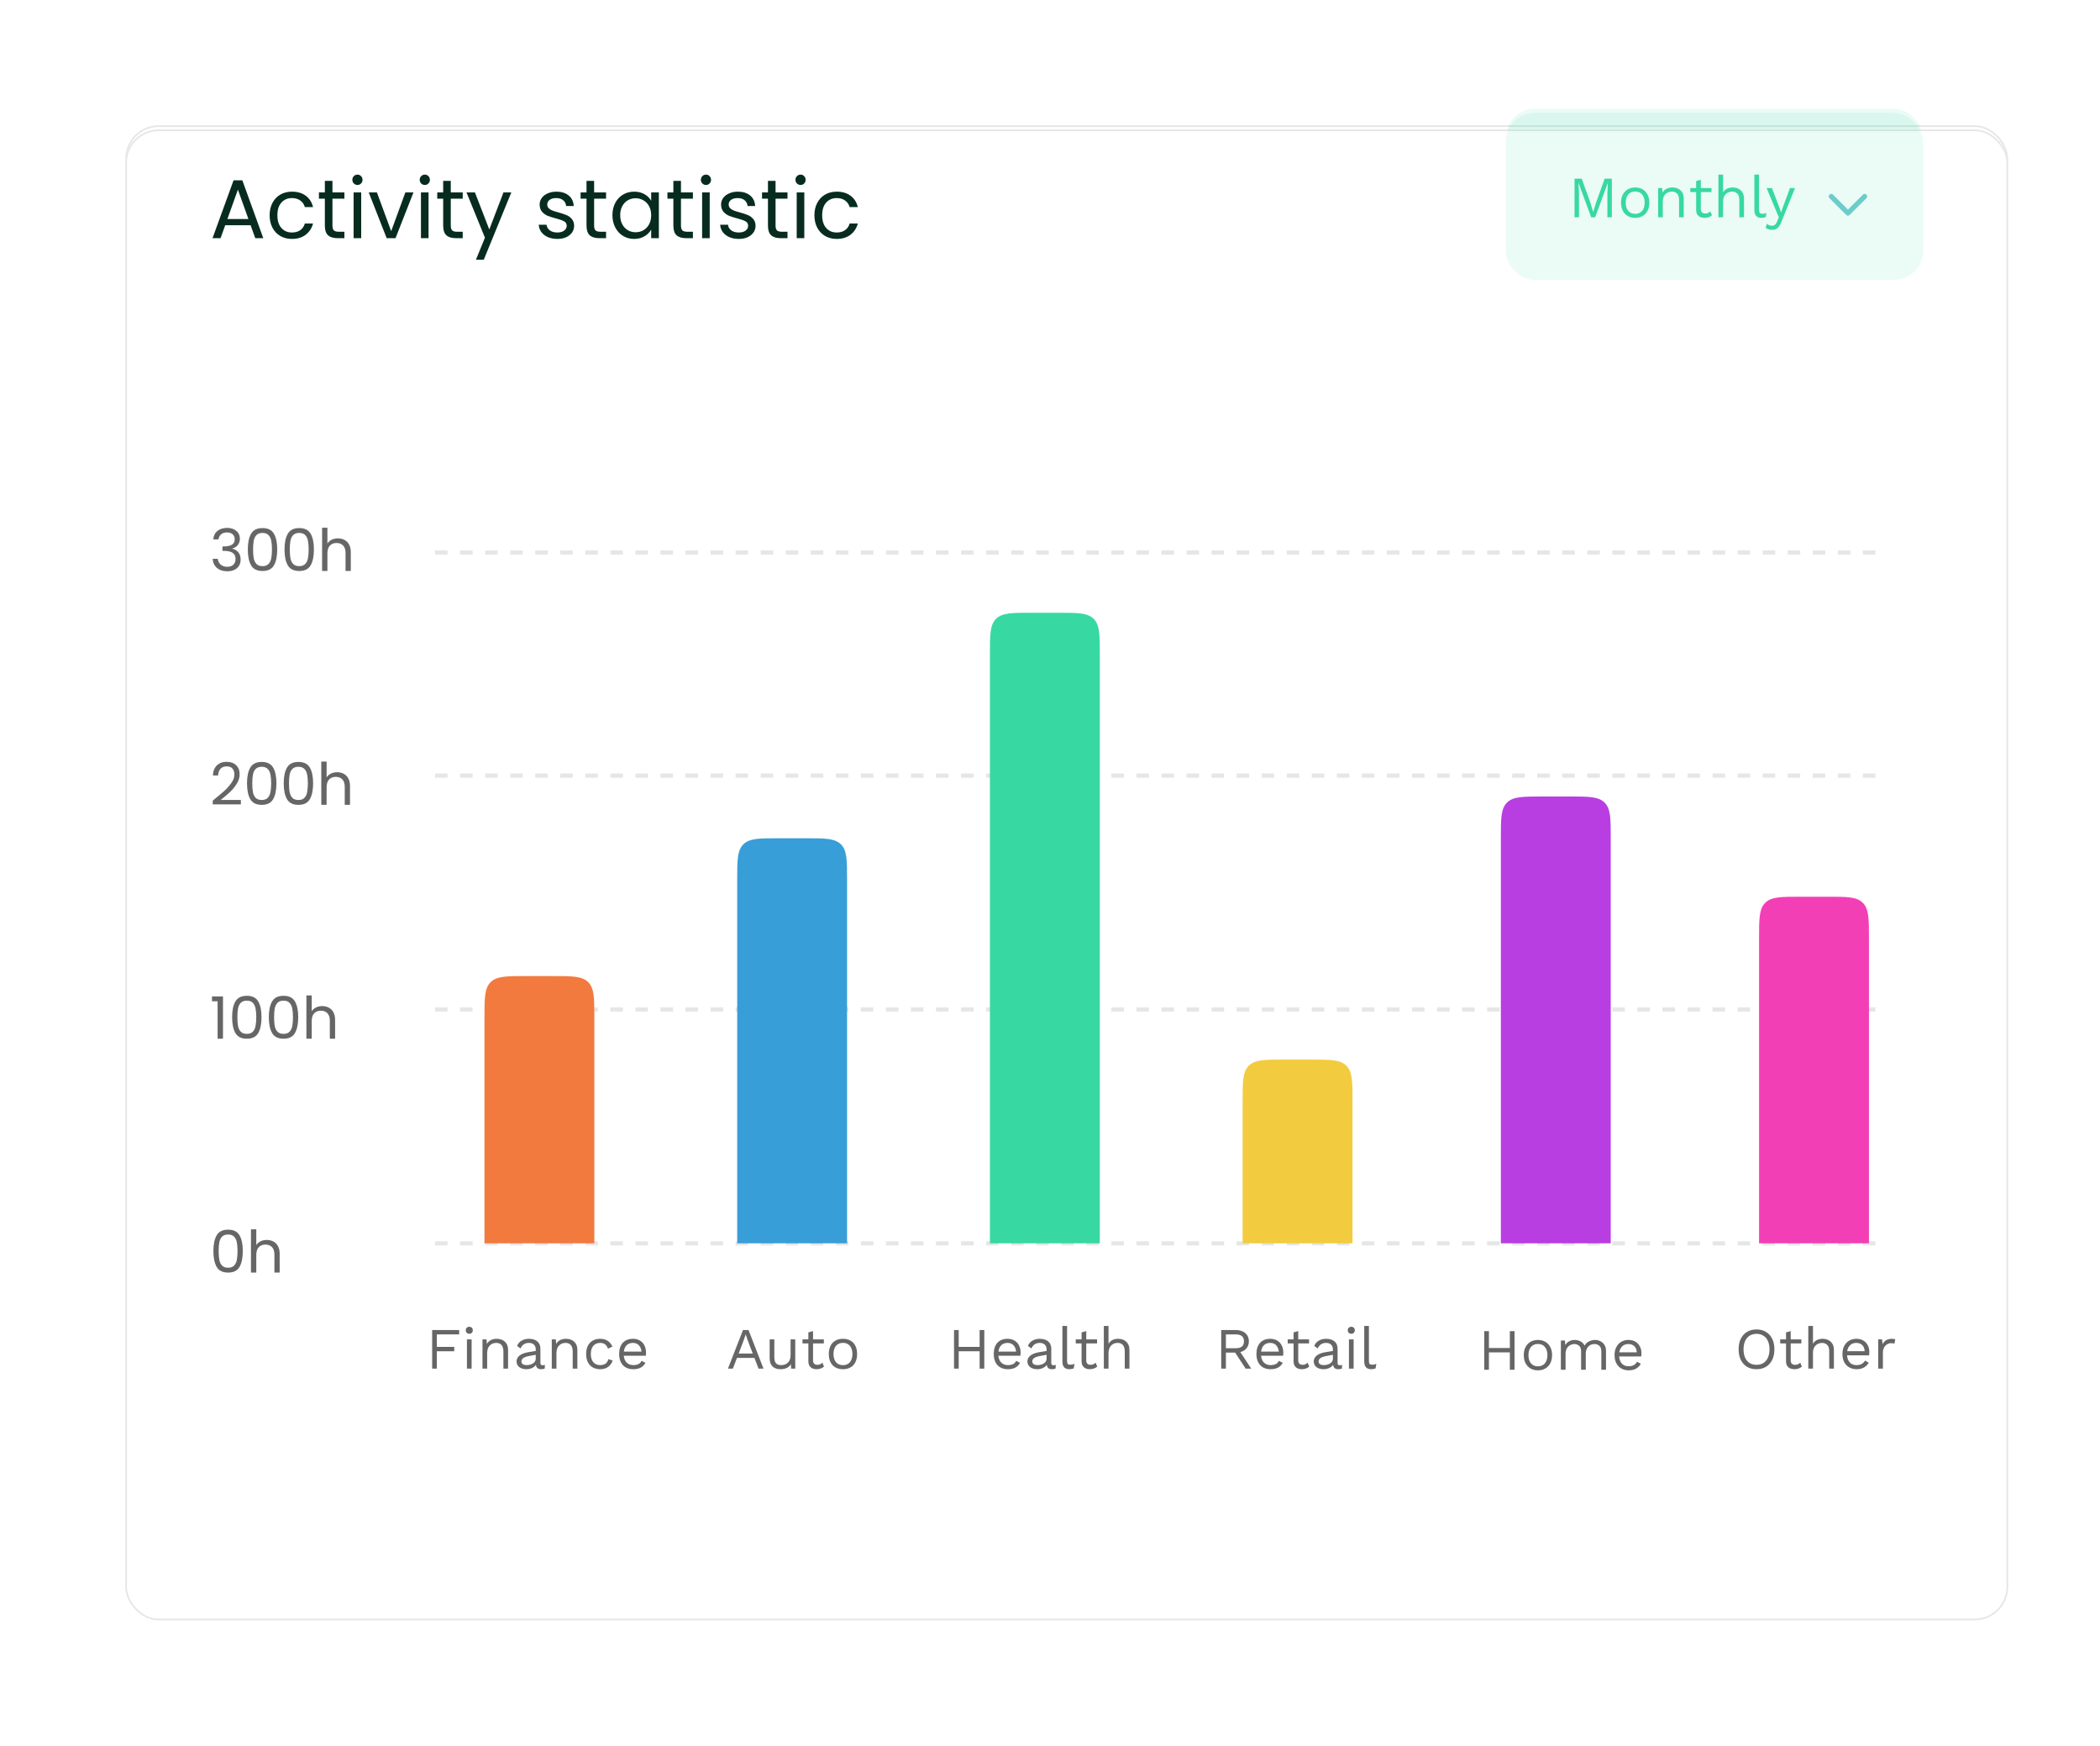 <svg width="503" height="418" viewBox="0 0 503 418" fill="none" xmlns="http://www.w3.org/2000/svg">
<g filter="url(#filter0_d_972_501)">
<rect x="30" y="5" width="451" height="357" rx="8" fill="white"/>
<rect x="30.2" y="5.2" width="450.6" height="356.6" rx="7.8" stroke="#E6E6E6" stroke-width="0.4"/>
</g>
<path d="M61.646 54.033H64.266L58.746 39.853H55.966L50.446 54.033H52.986L54.306 50.473H60.306L61.646 54.033ZM57.306 42.453L59.466 48.253H55.146L57.306 42.453ZM70.01 46.133C71.49 46.133 72.15 47.093 72.37 47.953L74.45 47.193C74.049 45.633 72.609 43.993 69.99 43.993C67.189 43.993 65.01 46.153 65.01 49.153C65.01 52.113 67.189 54.333 70.049 54.333C72.609 54.333 74.07 52.673 74.529 51.153L72.49 50.413C72.269 51.153 71.57 52.213 70.049 52.213C68.59 52.213 67.329 51.113 67.329 49.153C67.329 47.193 68.59 46.133 70.01 46.133ZM79.53 41.313H77.43V42.773C77.43 43.633 76.97 44.293 75.93 44.293H75.43V46.353H77.23V51.253C77.23 53.073 78.35 54.153 80.15 54.153C80.99 54.153 81.43 53.993 81.57 53.933V52.013C81.47 52.033 81.09 52.093 80.77 52.093C79.91 52.093 79.53 51.733 79.53 50.873V46.353H81.55V44.293H79.53V41.313ZM86.234 54.033V44.293H83.934V54.033H86.234ZM83.574 40.873C83.574 41.713 84.254 42.373 85.074 42.373C85.914 42.373 86.594 41.713 86.594 40.873C86.594 40.033 85.914 39.353 85.074 39.353C84.254 39.353 83.574 40.033 83.574 40.873ZM98.027 44.293H95.587L93.067 51.253L90.487 44.293H87.927L91.887 54.033H94.207L98.027 44.293ZM102.034 54.033V44.293H99.734V54.033H102.034ZM99.374 40.873C99.374 41.713 100.054 42.373 100.874 42.373C101.714 42.373 102.394 41.713 102.394 40.873C102.394 40.033 101.714 39.353 100.874 39.353C100.054 39.353 99.374 40.033 99.374 40.873ZM107.967 41.313H105.867V42.773C105.867 43.633 105.407 44.293 104.367 44.293H103.867V46.353H105.667V51.253C105.667 53.073 106.787 54.153 108.587 54.153C109.427 54.153 109.867 53.993 110.007 53.933V52.013C109.907 52.033 109.527 52.093 109.207 52.093C108.347 52.093 107.967 51.733 107.967 50.873V46.353H109.987V44.293H107.967V41.313ZM115.487 57.973L121.687 44.293H119.227L116.607 50.453L113.807 44.293H111.187L115.347 52.873L113.007 57.973H115.487ZM127.488 51.393C127.608 52.493 128.688 54.333 131.508 54.333C133.988 54.333 135.188 52.693 135.188 51.213C135.188 49.773 134.228 48.653 132.388 48.253L130.908 47.953C130.308 47.833 129.928 47.453 129.928 46.933C129.928 46.333 130.508 45.813 131.328 45.813C132.628 45.813 133.048 46.713 133.128 47.273L135.088 46.713C134.928 45.753 134.048 43.993 131.328 43.993C129.308 43.993 127.748 45.433 127.748 47.133C127.748 48.473 128.648 49.593 130.368 49.973L131.808 50.293C132.588 50.453 132.948 50.853 132.948 51.373C132.948 51.973 132.448 52.493 131.488 52.493C130.248 52.493 129.588 51.713 129.508 50.833L127.488 51.393ZM140.428 41.313H138.328V42.773C138.328 43.633 137.868 44.293 136.828 44.293H136.328V46.353H138.128V51.253C138.128 53.073 139.248 54.153 141.048 54.153C141.888 54.153 142.328 53.993 142.468 53.933V52.013C142.368 52.033 141.988 52.093 141.668 52.093C140.808 52.093 140.428 51.733 140.428 50.873V46.353H142.448V44.293H140.428V41.313ZM144.252 51.393C144.252 52.933 145.512 54.333 147.552 54.333C149.132 54.333 150.092 53.533 150.552 52.793C150.552 53.573 150.632 53.973 150.652 54.033H152.812C152.792 53.933 152.692 53.353 152.692 52.473V47.633C152.692 45.693 151.552 43.993 148.552 43.993C146.152 43.993 144.632 45.493 144.452 47.173L146.572 47.653C146.672 46.673 147.352 45.893 148.572 45.893C149.852 45.893 150.412 46.553 150.412 47.373C150.412 47.713 150.252 47.993 149.692 48.073L147.192 48.453C145.532 48.693 144.252 49.653 144.252 51.393ZM147.992 52.513C147.072 52.513 146.572 51.913 146.572 51.253C146.572 50.453 147.152 50.053 147.872 49.933L150.412 49.553V49.993C150.412 51.893 149.292 52.513 147.992 52.513ZM158.397 41.313H156.297V42.773C156.297 43.633 155.837 44.293 154.797 44.293H154.297V46.353H156.097V51.253C156.097 53.073 157.217 54.153 159.017 54.153C159.857 54.153 160.297 53.993 160.437 53.933V52.013C160.337 52.033 159.957 52.093 159.637 52.093C158.777 52.093 158.397 51.733 158.397 50.873V46.353H160.417V44.293H158.397V41.313ZM165.101 54.033V44.293H162.801V54.033H165.101ZM162.441 40.873C162.441 41.713 163.121 42.373 163.941 42.373C164.781 42.373 165.461 41.713 165.461 40.873C165.461 40.033 164.781 39.353 163.941 39.353C163.121 39.353 162.441 40.033 162.441 40.873ZM167.234 51.393C167.354 52.493 168.434 54.333 171.254 54.333C173.734 54.333 174.934 52.693 174.934 51.213C174.934 49.773 173.974 48.653 172.134 48.253L170.654 47.953C170.054 47.833 169.674 47.453 169.674 46.933C169.674 46.333 170.254 45.813 171.074 45.813C172.374 45.813 172.794 46.713 172.874 47.273L174.834 46.713C174.674 45.753 173.794 43.993 171.074 43.993C169.054 43.993 167.494 45.433 167.494 47.133C167.494 48.473 168.394 49.593 170.114 49.973L171.554 50.293C172.334 50.453 172.694 50.853 172.694 51.373C172.694 51.973 172.194 52.493 171.234 52.493C169.994 52.493 169.334 51.713 169.254 50.833L167.234 51.393ZM180.174 41.313H178.074V42.773C178.074 43.633 177.614 44.293 176.574 44.293H176.074V46.353H177.874V51.253C177.874 53.073 178.994 54.153 180.794 54.153C181.634 54.153 182.074 53.993 182.214 53.933V52.013C182.114 52.033 181.734 52.093 181.414 52.093C180.554 52.093 180.174 51.733 180.174 50.873V46.353H182.194V44.293H180.174V41.313ZM186.878 54.033V44.293H184.578V54.033H186.878ZM184.218 40.873C184.218 41.713 184.898 42.373 185.718 42.373C186.558 42.373 187.238 41.713 187.238 40.873C187.238 40.033 186.558 39.353 185.718 39.353C184.898 39.353 184.218 40.033 184.218 40.873ZM194.111 46.133C195.591 46.133 196.251 47.093 196.471 47.953L198.551 47.193C198.151 45.633 196.711 43.993 194.091 43.993C191.291 43.993 189.111 46.153 189.111 49.153C189.111 52.113 191.291 54.333 194.151 54.333C196.711 54.333 198.171 52.673 198.631 51.153L196.591 50.413C196.371 51.153 195.671 52.213 194.151 52.213C192.691 52.213 191.431 51.113 191.431 49.153C191.431 47.193 192.691 46.133 194.111 46.133Z" fill="#072C1F"/>
<path d="M54.138 246.728V237.656H52.934C52.724 238.636 51.856 239.336 50.596 239.364V240.33H52.794V246.728H54.138ZM57.308 242.192C57.308 240.806 57.56 239.826 58.106 239.252C58.456 238.888 58.904 238.664 59.548 238.664C60.192 238.664 60.64 238.888 60.99 239.252C61.536 239.826 61.788 240.806 61.788 242.192C61.788 243.578 61.536 244.558 60.99 245.132C60.64 245.496 60.192 245.72 59.548 245.72C58.904 245.72 58.456 245.496 58.106 245.132C57.56 244.558 57.308 243.578 57.308 242.192ZM55.95 242.192C55.95 243.438 56.16 244.586 56.762 245.482C57.35 246.364 58.26 246.938 59.548 246.938C60.836 246.938 61.746 246.364 62.334 245.482C62.936 244.586 63.146 243.438 63.146 242.192C63.146 240.946 62.936 239.798 62.334 238.902C61.746 238.02 60.836 237.446 59.548 237.446C58.26 237.446 57.35 238.02 56.762 238.902C56.16 239.798 55.95 240.946 55.95 242.192ZM65.839 242.192C65.839 240.806 66.091 239.826 66.637 239.252C66.987 238.888 67.435 238.664 68.079 238.664C68.723 238.664 69.171 238.888 69.521 239.252C70.067 239.826 70.319 240.806 70.319 242.192C70.319 243.578 70.067 244.558 69.521 245.132C69.171 245.496 68.723 245.72 68.079 245.72C67.435 245.72 66.987 245.496 66.637 245.132C66.091 244.558 65.839 243.578 65.839 242.192ZM64.481 242.192C64.481 243.438 64.691 244.586 65.293 245.482C65.881 246.364 66.791 246.938 68.079 246.938C69.367 246.938 70.277 246.364 70.865 245.482C71.467 244.586 71.677 243.438 71.677 242.192C71.677 240.946 71.467 239.798 70.865 238.902C70.277 238.02 69.367 237.446 68.079 237.446C66.791 237.446 65.881 238.02 65.293 238.902C64.691 239.798 64.481 240.946 64.481 242.192ZM74.817 242.766C74.845 241.772 75.377 240.988 76.385 240.988C77.561 240.988 77.953 241.744 77.953 242.682V246.728H79.269V242.458C79.269 240.96 78.471 239.798 76.861 239.798C76.091 239.798 75.307 240.064 74.817 240.778V236.592H73.501V246.728H74.817V242.766Z" fill="black" fill-opacity="0.6"/>
<path d="M52.304 298.192C52.304 296.806 52.556 295.826 53.102 295.252C53.452 294.888 53.9 294.664 54.544 294.664C55.188 294.664 55.636 294.888 55.986 295.252C56.532 295.826 56.784 296.806 56.784 298.192C56.784 299.578 56.532 300.558 55.986 301.132C55.636 301.496 55.188 301.72 54.544 301.72C53.9 301.72 53.452 301.496 53.102 301.132C52.556 300.558 52.304 299.578 52.304 298.192ZM50.946 298.192C50.946 299.438 51.156 300.586 51.758 301.482C52.346 302.364 53.256 302.938 54.544 302.938C55.832 302.938 56.742 302.364 57.33 301.482C57.932 300.586 58.142 299.438 58.142 298.192C58.142 296.946 57.932 295.798 57.33 294.902C56.742 294.02 55.832 293.446 54.544 293.446C53.256 293.446 52.346 294.02 51.758 294.902C51.156 295.798 50.946 296.946 50.946 298.192ZM61.282 298.766C61.31 297.772 61.842 296.988 62.85 296.988C64.026 296.988 64.418 297.744 64.418 298.682V302.728H65.734V298.458C65.734 296.96 64.936 295.798 63.326 295.798C62.556 295.798 61.772 296.064 61.282 296.778V292.592H59.966V302.728H61.282V298.766Z" fill="black" fill-opacity="0.6"/>
<path d="M52.22 184.918C52.206 184.778 52.192 184.638 52.192 184.512C52.192 183.476 52.752 182.65 53.942 182.65C55.09 182.65 55.65 183.42 55.65 184.246C55.65 184.946 55.258 185.59 54.404 186.136L52.892 187.116C51.352 188.11 50.764 189.244 50.736 190.728H57.092V189.454H52.43C52.556 188.894 53.018 188.516 53.536 188.18L55.328 187.032C56.364 186.374 57.036 185.422 57.036 184.232C57.036 182.72 55.916 181.446 53.97 181.446C51.982 181.446 50.834 182.832 50.834 184.386C50.834 184.498 50.834 184.624 50.848 184.75L52.22 184.918ZM59.714 186.192C59.714 184.806 59.966 183.826 60.512 183.252C60.862 182.888 61.31 182.664 61.954 182.664C62.598 182.664 63.046 182.888 63.396 183.252C63.942 183.826 64.194 184.806 64.194 186.192C64.194 187.578 63.942 188.558 63.396 189.132C63.046 189.496 62.598 189.72 61.954 189.72C61.31 189.72 60.862 189.496 60.512 189.132C59.966 188.558 59.714 187.578 59.714 186.192ZM58.356 186.192C58.356 187.438 58.566 188.586 59.168 189.482C59.756 190.364 60.666 190.938 61.954 190.938C63.242 190.938 64.152 190.364 64.74 189.482C65.342 188.586 65.552 187.438 65.552 186.192C65.552 184.946 65.342 183.798 64.74 182.902C64.152 182.02 63.242 181.446 61.954 181.446C60.666 181.446 59.756 182.02 59.168 182.902C58.566 183.798 58.356 184.946 58.356 186.192ZM68.246 186.192C68.246 184.806 68.498 183.826 69.043 183.252C69.394 182.888 69.841 182.664 70.486 182.664C71.129 182.664 71.578 182.888 71.927 183.252C72.474 183.826 72.725 184.806 72.725 186.192C72.725 187.578 72.474 188.558 71.927 189.132C71.578 189.496 71.129 189.72 70.486 189.72C69.841 189.72 69.394 189.496 69.043 189.132C68.498 188.558 68.246 187.578 68.246 186.192ZM66.888 186.192C66.888 187.438 67.097 188.586 67.7 189.482C68.287 190.364 69.198 190.938 70.486 190.938C71.773 190.938 72.683 190.364 73.272 189.482C73.874 188.586 74.084 187.438 74.084 186.192C74.084 184.946 73.874 183.798 73.272 182.902C72.683 182.02 71.773 181.446 70.486 181.446C69.198 181.446 68.287 182.02 67.7 182.902C67.097 183.798 66.888 184.946 66.888 186.192ZM77.223 186.766C77.251 185.772 77.783 184.988 78.791 184.988C79.967 184.988 80.359 185.744 80.359 186.682V190.728H81.675V186.458C81.675 184.96 80.877 183.798 79.267 183.798C78.497 183.798 77.713 184.064 77.223 184.778V180.592H75.907V190.728H77.223V186.766Z" fill="black" fill-opacity="0.6"/>
<path d="M53.396 130.514C53.634 130.43 53.914 130.374 54.194 130.374C55.09 130.374 56.042 130.878 56.042 132.068C56.042 132.978 55.37 133.748 54.124 133.748C53.032 133.748 52.164 132.992 52.108 131.788L50.764 132.096C50.848 133.58 52.038 134.952 54.138 134.952C56.252 134.952 57.428 133.566 57.428 132.04C57.428 130.178 55.958 129.282 54.628 129.282L57.218 126.888V125.656H51.058V126.916H55.398L52.724 129.38L53.396 130.514ZM60.042 130.192C60.042 128.806 60.294 127.826 60.84 127.252C61.19 126.888 61.638 126.664 62.282 126.664C62.926 126.664 63.374 126.888 63.724 127.252C64.27 127.826 64.522 128.806 64.522 130.192C64.522 131.578 64.27 132.558 63.724 133.132C63.374 133.496 62.926 133.72 62.282 133.72C61.638 133.72 61.19 133.496 60.84 133.132C60.294 132.558 60.042 131.578 60.042 130.192ZM58.684 130.192C58.684 131.438 58.894 132.586 59.496 133.482C60.084 134.364 60.994 134.938 62.282 134.938C63.57 134.938 64.48 134.364 65.068 133.482C65.67 132.586 65.88 131.438 65.88 130.192C65.88 128.946 65.67 127.798 65.068 126.902C64.48 126.02 63.57 125.446 62.282 125.446C60.994 125.446 60.084 126.02 59.496 126.902C58.894 127.798 58.684 128.946 58.684 130.192ZM68.574 130.192C68.574 128.806 68.826 127.826 69.372 127.252C69.722 126.888 70.17 126.664 70.814 126.664C71.458 126.664 71.906 126.888 72.256 127.252C72.802 127.826 73.054 128.806 73.054 130.192C73.054 131.578 72.802 132.558 72.256 133.132C71.906 133.496 71.458 133.72 70.814 133.72C70.17 133.72 69.722 133.496 69.372 133.132C68.826 132.558 68.574 131.578 68.574 130.192ZM67.216 130.192C67.216 131.438 67.426 132.586 68.028 133.482C68.616 134.364 69.526 134.938 70.814 134.938C72.102 134.938 73.012 134.364 73.6 133.482C74.202 132.586 74.412 131.438 74.412 130.192C74.412 128.946 74.202 127.798 73.6 126.902C73.012 126.02 72.102 125.446 70.814 125.446C69.526 125.446 68.616 126.02 68.028 126.902C67.426 127.798 67.216 128.946 67.216 130.192ZM77.551 130.766C77.579 129.772 78.111 128.988 79.119 128.988C80.295 128.988 80.687 129.744 80.687 130.682V134.728H82.003V130.458C82.003 128.96 81.205 127.798 79.595 127.798C78.825 127.798 78.041 128.064 77.551 128.778V124.592H76.235V134.728H77.551V130.766Z" fill="black" fill-opacity="0.6"/>
<path d="M104.199 240.728H450.29" stroke="black" stroke-opacity="0.1" stroke-dasharray="3 3"/>
<path d="M104.199 296.728H450.29" stroke="black" stroke-opacity="0.1" stroke-dasharray="3 3"/>
<path d="M104.199 184.728H450.29" stroke="black" stroke-opacity="0.1" stroke-dasharray="3 3"/>
<path d="M109.98 318.538V317.488H103.512V326.728H104.632V322.57H108.804V321.52H104.632V318.538H109.98ZM112.407 318.384C112.911 318.384 113.247 318.048 113.247 317.544C113.247 317.04 112.911 316.704 112.407 316.704C111.903 316.704 111.567 317.04 111.567 317.544C111.567 318.048 111.903 318.384 112.407 318.384ZM112.967 319.728H111.847V326.728H112.967V319.728ZM118.968 319.588C118.002 319.588 117.106 319.938 116.616 320.82L116.546 319.728H115.566V326.728H116.686V323.004C116.686 321.212 117.834 320.568 118.856 320.568C119.822 320.568 120.578 321.086 120.578 322.64V326.728H121.698V322.248C121.698 320.442 120.466 319.588 118.968 319.588ZM129.974 325.916C129.582 325.916 129.442 325.748 129.442 325.412V321.968C129.442 320.344 128.28 319.588 126.684 319.588C125.326 319.588 124.22 320.26 123.856 321.296L124.682 321.898C125.06 321.016 125.76 320.568 126.684 320.568C127.734 320.568 128.322 321.184 128.322 322.108V322.5L126.46 322.808C124.654 323.116 123.73 323.942 123.73 324.992C123.73 326.252 124.794 326.868 126.11 326.868C127.006 326.868 127.916 326.49 128.364 325.832C128.49 326.616 128.938 326.868 129.624 326.868C129.974 326.868 130.268 326.798 130.464 326.728L130.534 325.846C130.366 325.888 130.156 325.916 129.974 325.916ZM126.166 325.888C125.368 325.888 124.892 325.58 124.892 324.992C124.892 324.334 125.522 323.928 126.754 323.704L128.322 323.41V324.376C128.322 325.3 127.286 325.888 126.166 325.888ZM135.565 319.588C134.599 319.588 133.703 319.938 133.213 320.82L133.143 319.728H132.163V326.728H133.283V323.004C133.283 321.212 134.431 320.568 135.453 320.568C136.419 320.568 137.175 321.086 137.175 322.64V326.728H138.295V322.248C138.295 320.442 137.063 319.588 135.565 319.588ZM143.785 319.588C141.671 319.588 140.397 320.96 140.397 323.228C140.397 325.496 141.671 326.868 143.785 326.868C145.269 326.868 146.277 326.098 146.753 324.81L145.717 324.446C145.507 325.37 144.849 325.888 143.757 325.888C142.357 325.888 141.517 324.894 141.517 323.228C141.517 321.562 142.357 320.568 143.757 320.568C144.723 320.568 145.325 321.058 145.619 321.954L146.683 321.45C146.165 320.302 145.227 319.588 143.785 319.588ZM154.74 322.864C154.74 321.058 153.634 319.588 151.604 319.588C149.49 319.588 148.3 320.96 148.3 323.228C148.3 325.496 149.574 326.868 151.688 326.868C153.2 326.868 154.068 326.294 154.6 325.342L153.662 324.852C153.41 325.524 152.71 325.888 151.688 325.888C150.4 325.888 149.546 325.062 149.406 323.648H154.684C154.712 323.452 154.74 323.186 154.74 322.864ZM151.604 320.568C152.794 320.568 153.508 321.366 153.662 322.654H149.42C149.588 321.338 150.358 320.568 151.604 320.568Z" fill="black" fill-opacity="0.6"/>
<path d="M116.042 242.728C116.042 238.013 116.042 235.656 117.507 234.192C118.971 232.728 121.328 232.728 126.042 232.728H132.361C137.075 232.728 139.432 232.728 140.897 234.192C142.361 235.656 142.361 238.013 142.361 242.728V296.728H116.042V242.728Z" fill="#F37A3F"/>
<path d="M181.686 326.728H182.876L179.292 317.488H177.962L174.364 326.728H175.54L176.52 324.166H180.706L181.686 326.728ZM176.926 323.116L178.186 319.798L178.592 318.552H178.62L179.054 319.84L180.3 323.116H176.926ZM189.363 319.728V323.536C189.363 325.188 188.313 325.888 187.123 325.888C186.115 325.888 185.471 325.454 185.471 324.012V319.728H184.351V324.306C184.351 326.154 185.541 326.868 186.927 326.868C188.047 326.868 188.943 326.504 189.433 325.664L189.503 326.728H190.483V319.728H189.363ZM196.981 325.3C196.659 325.622 196.295 325.818 195.791 325.818C195.175 325.818 194.741 325.482 194.741 324.796V320.694H197.331V319.728H194.741V317.74L193.621 318.048V319.728H192.221V320.694H193.621V324.992C193.635 326.35 194.531 326.868 195.567 326.868C196.337 326.868 196.939 326.63 197.373 326.238L196.981 325.3ZM201.908 319.588C199.794 319.588 198.52 320.96 198.52 323.228C198.52 325.496 199.794 326.868 201.908 326.868C204.022 326.868 205.296 325.496 205.296 323.228C205.296 320.96 204.022 319.588 201.908 319.588ZM201.908 320.554C203.322 320.554 204.176 321.562 204.176 323.228C204.176 324.894 203.322 325.902 201.908 325.902C200.494 325.902 199.64 324.894 199.64 323.228C199.64 321.562 200.494 320.554 201.908 320.554Z" fill="black" fill-opacity="0.6"/>
<path d="M176.576 209.728C176.576 205.013 176.576 202.656 178.04 201.192C179.505 199.728 181.862 199.728 186.576 199.728H192.894C197.608 199.728 199.965 199.728 201.43 201.192C202.894 202.656 202.894 205.013 202.894 209.728V296.728H176.576V209.728Z" fill="#389ED8"/>
<path d="M234.644 317.488V321.52H229.632V317.488H228.512V326.728H229.632V322.57H234.644V326.728H235.764V317.488H234.644ZM244.466 322.864C244.466 321.058 243.36 319.588 241.33 319.588C239.216 319.588 238.026 320.96 238.026 323.228C238.026 325.496 239.3 326.868 241.414 326.868C242.926 326.868 243.794 326.294 244.326 325.342L243.388 324.852C243.136 325.524 242.436 325.888 241.414 325.888C240.126 325.888 239.272 325.062 239.132 323.648H244.41C244.438 323.452 244.466 323.186 244.466 322.864ZM241.33 320.568C242.52 320.568 243.234 321.366 243.388 322.654H239.146C239.314 321.338 240.084 320.568 241.33 320.568ZM252.335 325.916C251.943 325.916 251.803 325.748 251.803 325.412V321.968C251.803 320.344 250.641 319.588 249.045 319.588C247.687 319.588 246.581 320.26 246.217 321.296L247.043 321.898C247.421 321.016 248.121 320.568 249.045 320.568C250.095 320.568 250.683 321.184 250.683 322.108V322.5L248.821 322.808C247.015 323.116 246.091 323.942 246.091 324.992C246.091 326.252 247.155 326.868 248.471 326.868C249.367 326.868 250.277 326.49 250.725 325.832C250.851 326.616 251.299 326.868 251.985 326.868C252.335 326.868 252.629 326.798 252.825 326.728L252.895 325.846C252.727 325.888 252.517 325.916 252.335 325.916ZM248.527 325.888C247.729 325.888 247.253 325.58 247.253 324.992C247.253 324.334 247.883 323.928 249.115 323.704L250.683 323.41V324.376C250.683 325.3 249.647 325.888 248.527 325.888ZM255.589 316.508H254.469V324.992C254.469 326.266 255.015 326.868 256.149 326.868C256.513 326.868 256.891 326.798 257.185 326.672L257.367 325.594C256.961 325.748 256.723 325.79 256.345 325.79C255.771 325.79 255.589 325.566 255.589 324.852V316.508ZM262.423 325.3C262.101 325.622 261.737 325.818 261.233 325.818C260.617 325.818 260.183 325.482 260.183 324.796V320.694H262.773V319.728H260.183V317.74L259.063 318.048V319.728H257.663V320.694H259.063V324.992C259.077 326.35 259.973 326.868 261.009 326.868C261.779 326.868 262.381 326.63 262.815 326.238L262.423 325.3ZM267.798 319.588C266.846 319.588 266.006 319.938 265.516 320.778V316.508H264.396V326.728H265.516V323.018C265.516 321.226 266.664 320.568 267.686 320.568C268.652 320.568 269.408 321.086 269.408 322.64V326.728H270.528V322.248C270.528 320.442 269.296 319.588 267.798 319.588Z" fill="black" fill-opacity="0.6"/>
<path d="M237.109 155.728C237.109 151.013 237.109 148.656 238.573 147.192C240.038 145.728 242.395 145.728 247.109 145.728H253.428C258.142 145.728 260.499 145.728 261.963 147.192C263.428 148.656 263.428 151.013 263.428 155.728V296.728H237.109V155.728Z" fill="#38D8A2"/>
<path d="M298.364 326.728H299.694L297.09 322.766C298.35 322.43 299.134 321.506 299.134 320.19C299.134 318.524 297.888 317.488 296.012 317.488H292.512V326.728H293.632V322.892H295.844L298.364 326.728ZM293.632 318.538H295.998C297.314 318.538 297.958 319.084 297.958 320.19C297.958 321.296 297.314 321.842 295.998 321.842H293.632V318.538ZM307.386 322.864C307.386 321.058 306.28 319.588 304.25 319.588C302.136 319.588 300.946 320.96 300.946 323.228C300.946 325.496 302.22 326.868 304.334 326.868C305.846 326.868 306.714 326.294 307.246 325.342L306.308 324.852C306.056 325.524 305.356 325.888 304.334 325.888C303.046 325.888 302.192 325.062 302.052 323.648H307.33C307.358 323.452 307.386 323.186 307.386 322.864ZM304.25 320.568C305.44 320.568 306.154 321.366 306.308 322.654H302.066C302.234 321.338 303.004 320.568 304.25 320.568ZM313.202 325.3C312.88 325.622 312.516 325.818 312.012 325.818C311.396 325.818 310.962 325.482 310.962 324.796V320.694H313.552V319.728H310.962V317.74L309.842 318.048V319.728H308.442V320.694H309.842V324.992C309.856 326.35 310.752 326.868 311.788 326.868C312.558 326.868 313.16 326.63 313.594 326.238L313.202 325.3ZM320.915 325.916C320.523 325.916 320.383 325.748 320.383 325.412V321.968C320.383 320.344 319.221 319.588 317.625 319.588C316.267 319.588 315.161 320.26 314.797 321.296L315.623 321.898C316.001 321.016 316.701 320.568 317.625 320.568C318.675 320.568 319.263 321.184 319.263 322.108V322.5L317.401 322.808C315.595 323.116 314.671 323.942 314.671 324.992C314.671 326.252 315.735 326.868 317.051 326.868C317.947 326.868 318.857 326.49 319.305 325.832C319.431 326.616 319.879 326.868 320.565 326.868C320.915 326.868 321.209 326.798 321.405 326.728L321.475 325.846C321.307 325.888 321.097 325.916 320.915 325.916ZM317.107 325.888C316.309 325.888 315.833 325.58 315.833 324.992C315.833 324.334 316.463 323.928 317.695 323.704L319.263 323.41V324.376C319.263 325.3 318.227 325.888 317.107 325.888ZM323.665 318.384C324.169 318.384 324.505 318.048 324.505 317.544C324.505 317.04 324.169 316.704 323.665 316.704C323.161 316.704 322.825 317.04 322.825 317.544C322.825 318.048 323.161 318.384 323.665 318.384ZM324.225 319.728H323.105V326.728H324.225V319.728ZM327.887 316.508H326.767V324.992C326.767 326.266 327.313 326.868 328.447 326.868C328.811 326.868 329.189 326.798 329.483 326.672L329.665 325.594C329.259 325.748 329.021 325.79 328.643 325.79C328.069 325.79 327.887 325.566 327.887 324.852V316.508Z" fill="black" fill-opacity="0.6"/>
<path d="M297.642 262.728C297.642 258.013 297.642 255.656 299.106 254.192C300.571 252.728 302.928 252.728 307.642 252.728H313.96C318.674 252.728 321.031 252.728 322.496 254.192C323.96 255.656 323.96 258.013 323.96 262.728V296.728H297.642V262.728Z" fill="#F3CB3F"/>
<path d="M362.764 317.76V327H361.644V317.76H362.764ZM356.632 317.76V327H355.512V317.76H356.632ZM362.162 321.792V322.842H356.1V321.792H362.162ZM368.372 319.86C369.035 319.86 369.618 320.005 370.122 320.294C370.635 320.583 371.037 321.003 371.326 321.554C371.615 322.095 371.76 322.744 371.76 323.5C371.76 324.256 371.615 324.909 371.326 325.46C371.037 326.001 370.635 326.417 370.122 326.706C369.618 326.995 369.035 327.14 368.372 327.14C367.719 327.14 367.135 326.995 366.622 326.706C366.109 326.417 365.707 326.001 365.418 325.46C365.129 324.909 364.984 324.256 364.984 323.5C364.984 322.744 365.129 322.095 365.418 321.554C365.707 321.003 366.109 320.583 366.622 320.294C367.135 320.005 367.719 319.86 368.372 319.86ZM368.372 320.826C367.896 320.826 367.49 320.933 367.154 321.148C366.818 321.363 366.557 321.671 366.37 322.072C366.193 322.464 366.104 322.94 366.104 323.5C366.104 324.051 366.193 324.527 366.37 324.928C366.557 325.329 366.818 325.637 367.154 325.852C367.49 326.067 367.896 326.174 368.372 326.174C368.848 326.174 369.254 326.067 369.59 325.852C369.926 325.637 370.183 325.329 370.36 324.928C370.547 324.527 370.64 324.051 370.64 323.5C370.64 322.94 370.547 322.464 370.36 322.072C370.183 321.671 369.926 321.363 369.59 321.148C369.254 320.933 368.848 320.826 368.372 320.826ZM373.868 327V320H374.848L374.918 321.092C375.17 320.663 375.497 320.35 375.898 320.154C376.309 319.958 376.729 319.86 377.158 319.86C377.653 319.86 378.12 319.972 378.558 320.196C378.997 320.42 379.333 320.765 379.566 321.232C379.716 320.915 379.926 320.658 380.196 320.462C380.467 320.257 380.761 320.107 381.078 320.014C381.405 319.911 381.713 319.86 382.002 319.86C382.45 319.86 382.875 319.953 383.276 320.14C383.687 320.327 384.023 320.616 384.284 321.008C384.546 321.4 384.676 321.904 384.676 322.52V327H383.556V322.632C383.556 321.997 383.398 321.54 383.08 321.26C382.763 320.98 382.371 320.84 381.904 320.84C381.54 320.84 381.2 320.929 380.882 321.106C380.565 321.283 380.308 321.545 380.112 321.89C379.926 322.235 379.832 322.66 379.832 323.164V327H378.712V322.632C378.712 321.997 378.554 321.54 378.236 321.26C377.919 320.98 377.527 320.84 377.06 320.84C376.752 320.84 376.435 320.924 376.108 321.092C375.791 321.251 375.525 321.507 375.31 321.862C375.096 322.217 374.988 322.683 374.988 323.262V327H373.868ZM390.138 327.14C389.475 327.14 388.883 326.995 388.36 326.706C387.847 326.417 387.445 326.001 387.156 325.46C386.867 324.909 386.722 324.256 386.722 323.5C386.722 322.744 386.867 322.095 387.156 321.554C387.445 321.003 387.842 320.583 388.346 320.294C388.85 320.005 389.424 319.86 390.068 319.86C390.721 319.86 391.277 320 391.734 320.28C392.201 320.56 392.555 320.943 392.798 321.428C393.041 321.904 393.162 322.441 393.162 323.038C393.162 323.197 393.157 323.341 393.148 323.472C393.139 323.603 393.125 323.719 393.106 323.822H387.45V322.828H392.616L392.042 322.94C392.042 322.268 391.855 321.75 391.482 321.386C391.118 321.022 390.637 320.84 390.04 320.84C389.583 320.84 389.186 320.947 388.85 321.162C388.523 321.367 388.267 321.671 388.08 322.072C387.903 322.464 387.814 322.94 387.814 323.5C387.814 324.051 387.907 324.527 388.094 324.928C388.281 325.329 388.542 325.637 388.878 325.852C389.223 326.057 389.634 326.16 390.11 326.16C390.623 326.16 391.039 326.062 391.356 325.866C391.683 325.67 391.944 325.404 392.14 325.068L393.022 325.586C392.845 325.903 392.616 326.179 392.336 326.412C392.065 326.645 391.743 326.827 391.37 326.958C391.006 327.079 390.595 327.14 390.138 327.14Z" fill="black" fill-opacity="0.6"/>
<path d="M359.491 199.728C359.491 195.013 359.491 192.656 360.955 191.192C362.42 189.728 364.777 189.728 369.491 189.728H375.809C380.523 189.728 382.88 189.728 384.345 191.192C385.809 192.656 385.809 195.013 385.809 199.728V296.728H359.491V199.728Z" fill="#B83EE2"/>
<path d="M420.727 317.348C421.605 317.348 422.361 317.544 422.995 317.936C423.639 318.318 424.134 318.864 424.479 319.574C424.834 320.283 425.011 321.128 425.011 322.108C425.011 323.088 424.834 323.932 424.479 324.642C424.134 325.351 423.639 325.902 422.995 326.294C422.361 326.676 421.605 326.868 420.727 326.868C419.85 326.868 419.089 326.676 418.445 326.294C417.811 325.902 417.316 325.351 416.961 324.642C416.616 323.932 416.443 323.088 416.443 322.108C416.443 321.128 416.616 320.283 416.961 319.574C417.316 318.864 417.811 318.318 418.445 317.936C419.089 317.544 419.85 317.348 420.727 317.348ZM420.727 318.398C420.093 318.398 419.542 318.547 419.075 318.846C418.609 319.135 418.249 319.56 417.997 320.12C417.745 320.67 417.619 321.333 417.619 322.108C417.619 322.882 417.745 323.55 417.997 324.11C418.249 324.66 418.609 325.085 419.075 325.384C419.542 325.673 420.093 325.818 420.727 325.818C421.371 325.818 421.922 325.673 422.379 325.384C422.846 325.085 423.205 324.66 423.457 324.11C423.709 323.55 423.835 322.882 423.835 322.108C423.835 321.333 423.709 320.67 423.457 320.12C423.205 319.56 422.846 319.135 422.379 318.846C421.922 318.547 421.371 318.398 420.727 318.398ZM428.918 317.74V324.796C428.918 325.141 429.016 325.398 429.212 325.566C429.408 325.734 429.66 325.818 429.968 325.818C430.239 325.818 430.472 325.771 430.668 325.678C430.864 325.584 431.041 325.458 431.2 325.3L431.592 326.238C431.377 326.434 431.121 326.588 430.822 326.7C430.533 326.812 430.197 326.868 429.814 326.868C429.459 326.868 429.128 326.807 428.82 326.686C428.512 326.555 428.265 326.354 428.078 326.084C427.901 325.804 427.807 325.44 427.798 324.992V318.048L428.918 317.74ZM431.466 319.728V320.694H426.398V319.728H431.466ZM433.131 326.728V316.508H434.251V320.778C434.494 320.358 434.816 320.054 435.217 319.868C435.618 319.681 436.057 319.588 436.533 319.588C437.037 319.588 437.494 319.686 437.905 319.882C438.316 320.068 438.642 320.358 438.885 320.75C439.137 321.142 439.263 321.641 439.263 322.248V326.728H438.143V322.64C438.143 321.865 437.975 321.328 437.639 321.03C437.312 320.722 436.906 320.568 436.421 320.568C436.085 320.568 435.749 320.647 435.413 320.806C435.077 320.964 434.797 321.226 434.573 321.59C434.358 321.944 434.251 322.42 434.251 323.018V326.728H433.131ZM444.725 326.868C444.062 326.868 443.47 326.723 442.947 326.434C442.434 326.144 442.032 325.729 441.743 325.188C441.454 324.637 441.309 323.984 441.309 323.228C441.309 322.472 441.454 321.823 441.743 321.282C442.032 320.731 442.429 320.311 442.933 320.022C443.437 319.732 444.011 319.588 444.655 319.588C445.308 319.588 445.864 319.728 446.321 320.008C446.788 320.288 447.142 320.67 447.385 321.156C447.628 321.632 447.749 322.168 447.749 322.766C447.749 322.924 447.744 323.069 447.735 323.2C447.726 323.33 447.712 323.447 447.693 323.55H442.037V322.556H447.203L446.629 322.668C446.629 321.996 446.442 321.478 446.069 321.114C445.705 320.75 445.224 320.568 444.627 320.568C444.17 320.568 443.773 320.675 443.437 320.89C443.11 321.095 442.854 321.398 442.667 321.8C442.49 322.192 442.401 322.668 442.401 323.228C442.401 323.778 442.494 324.254 442.681 324.656C442.868 325.057 443.129 325.365 443.465 325.58C443.81 325.785 444.221 325.888 444.697 325.888C445.21 325.888 445.626 325.79 445.943 325.594C446.27 325.398 446.531 325.132 446.727 324.796L447.609 325.314C447.432 325.631 447.203 325.906 446.923 326.14C446.652 326.373 446.33 326.555 445.957 326.686C445.593 326.807 445.182 326.868 444.725 326.868ZM449.879 326.728V319.728H450.789L450.943 320.876C451.139 320.446 451.424 320.124 451.797 319.91C452.18 319.695 452.642 319.588 453.183 319.588C453.304 319.588 453.435 319.597 453.575 319.616C453.724 319.634 453.85 319.672 453.953 319.728L453.757 320.75C453.654 320.712 453.542 320.684 453.421 320.666C453.3 320.647 453.127 320.638 452.903 320.638C452.614 320.638 452.32 320.722 452.021 320.89C451.732 321.058 451.489 321.314 451.293 321.66C451.097 321.996 450.999 322.425 450.999 322.948V326.728H449.879Z" fill="black" fill-opacity="0.6"/>
<path d="M421.339 223.728C421.339 219.013 421.339 216.656 422.804 215.192C424.268 213.728 426.625 213.728 431.339 213.728H437.658C442.372 213.728 444.729 213.728 446.194 215.192C447.658 216.656 447.658 219.013 447.658 223.728V296.728H421.339V223.728Z" fill="#F33FB6"/>
<rect x="360.627" y="26.033" width="100" height="40" rx="7" fill="#38D8A2" fill-opacity="0.1"/>
<path d="M438.627 46.033L442.627 50.033L446.627 46.033" stroke="#6CCCCB" stroke-width="1.2" stroke-linecap="round" stroke-linejoin="round"/>
<path d="M386.071 41.793V51.033H385.007V45.223L385.133 42.787H385.119L382.081 51.033H381.129L378.091 42.787H378.077L378.203 45.223V51.033H377.139V41.793H378.861L380.891 47.407L381.591 49.717H381.619L382.333 47.421L384.349 41.793H386.071ZM391.667 43.893C392.329 43.893 392.913 44.038 393.417 44.327C393.93 44.617 394.331 45.036 394.621 45.587C394.91 46.129 395.055 46.777 395.055 47.533C395.055 48.289 394.91 48.943 394.621 49.493C394.331 50.035 393.93 50.45 393.417 50.739C392.913 51.029 392.329 51.173 391.667 51.173C391.013 51.173 390.43 51.029 389.917 50.739C389.403 50.45 389.002 50.035 388.713 49.493C388.423 48.943 388.279 48.289 388.279 47.533C388.279 46.777 388.423 46.129 388.713 45.587C389.002 45.036 389.403 44.617 389.917 44.327C390.43 44.038 391.013 43.893 391.667 43.893ZM391.667 44.859C390.957 44.859 390.402 45.097 390.001 45.573C389.599 46.049 389.399 46.703 389.399 47.533C389.399 48.364 389.599 49.017 390.001 49.493C390.402 49.969 390.957 50.207 391.667 50.207C392.376 50.207 392.931 49.969 393.333 49.493C393.734 49.017 393.935 48.364 393.935 47.533C393.935 46.703 393.734 46.049 393.333 45.573C392.931 45.097 392.376 44.859 391.667 44.859ZM397.163 51.033V44.033H398.143L398.213 45.125C398.456 44.687 398.787 44.374 399.207 44.187C399.627 43.991 400.08 43.893 400.565 43.893C401.069 43.893 401.527 43.991 401.937 44.187C402.348 44.374 402.675 44.663 402.917 45.055C403.169 45.447 403.295 45.947 403.295 46.553V51.033H402.175V46.945C402.175 46.17 402.007 45.634 401.671 45.335C401.345 45.027 400.939 44.873 400.453 44.873C400.117 44.873 399.781 44.953 399.445 45.111C399.109 45.27 398.829 45.526 398.605 45.881C398.391 46.236 398.283 46.712 398.283 47.309V51.033H397.163ZM409.936 44.033V44.999H407.388V49.101C407.388 49.447 407.486 49.703 407.682 49.871C407.878 50.039 408.13 50.123 408.438 50.123C408.708 50.123 408.942 50.077 409.138 49.983C409.334 49.89 409.511 49.764 409.67 49.605L410.062 50.543C409.847 50.739 409.59 50.893 409.292 51.005C409.002 51.117 408.666 51.173 408.284 51.173C407.929 51.173 407.598 51.112 407.29 50.991C406.982 50.861 406.734 50.66 406.548 50.389C406.37 50.109 406.277 49.745 406.268 49.297V44.999H404.868V44.033H406.268V42.353L407.388 42.045V44.033H409.936ZM411.601 51.033V40.813H412.721V45.083C412.963 44.663 413.285 44.36 413.687 44.173C414.088 43.986 414.527 43.893 415.003 43.893C415.507 43.893 415.964 43.991 416.375 44.187C416.785 44.374 417.112 44.663 417.355 45.055C417.607 45.447 417.733 45.947 417.733 46.553V51.033H416.613V46.945C416.613 46.17 416.445 45.634 416.109 45.335C415.782 45.027 415.376 44.873 414.891 44.873C414.555 44.873 414.219 44.953 413.883 45.111C413.547 45.27 413.267 45.531 413.043 45.895C412.828 46.25 412.721 46.726 412.721 47.323V51.033H411.601ZM421.333 40.813V49.255C421.333 49.61 421.398 49.857 421.529 49.997C421.659 50.128 421.869 50.193 422.159 50.193C422.345 50.193 422.499 50.179 422.621 50.151C422.742 50.123 422.905 50.072 423.111 49.997L422.929 50.977C422.621 51.108 422.275 51.173 421.893 51.173C420.773 51.173 420.213 50.548 420.213 49.297V40.813H421.333ZM429.947 44.033L426.657 52.209C426.386 52.891 426.078 53.367 425.733 53.637C425.397 53.908 424.981 54.043 424.487 54.043C424.169 54.043 423.875 53.996 423.605 53.903C423.343 53.819 423.11 53.703 422.905 53.553L423.213 52.573C423.399 52.741 423.595 52.862 423.801 52.937C424.015 53.021 424.225 53.063 424.431 53.063C424.673 53.063 424.902 52.989 425.117 52.839C425.331 52.69 425.527 52.386 425.705 51.929L426.069 51.019L425.369 49.353L423.143 44.033H424.417L426.167 48.597L426.601 49.843L427.105 48.457L428.743 44.033H429.947Z" fill="#38D8A2"/>
<path d="M104.199 131.306L450.29 131.306" stroke="black" stroke-opacity="0.1" stroke-dasharray="3 3"/>
<g filter="url(#filter1_d_972_501)">
<rect x="30" y="6" width="451" height="357" rx="8" fill="white"/>
<rect x="30.2" y="6.2" width="450.6" height="356.6" rx="7.8" stroke="#E6E6E6" stroke-width="0.4"/>
</g>
<path d="M60.026 53.933H53.946L52.826 57.033H50.906L55.946 43.173H58.046L63.066 57.033H61.146L60.026 53.933ZM59.506 52.453L56.986 45.413L54.466 52.453H59.506ZM64.583 51.533C64.583 50.4 64.809 49.413 65.263 48.573C65.716 47.72 66.343 47.06 67.143 46.593C67.956 46.127 68.883 45.893 69.923 45.893C71.269 45.893 72.376 46.22 73.243 46.873C74.123 47.526 74.703 48.433 74.983 49.593H73.023C72.836 48.926 72.469 48.4 71.923 48.013C71.389 47.627 70.723 47.433 69.923 47.433C68.883 47.433 68.043 47.793 67.403 48.513C66.763 49.22 66.443 50.227 66.443 51.533C66.443 52.853 66.763 53.873 67.403 54.593C68.043 55.313 68.883 55.673 69.923 55.673C70.723 55.673 71.389 55.486 71.923 55.113C72.456 54.74 72.823 54.206 73.023 53.513H74.983C74.689 54.633 74.103 55.533 73.223 56.213C72.343 56.88 71.243 57.213 69.923 57.213C68.883 57.213 67.956 56.98 67.143 56.513C66.343 56.047 65.716 55.386 65.263 54.533C64.809 53.68 64.583 52.68 64.583 51.533ZM79.631 47.573V54.033C79.631 54.566 79.744 54.947 79.971 55.173C80.198 55.386 80.591 55.493 81.151 55.493H82.491V57.033H80.851C79.838 57.033 79.078 56.8 78.571 56.333C78.064 55.867 77.811 55.1 77.811 54.033V47.573H76.391V46.073H77.811V43.313H79.631V46.073H82.491V47.573H79.631ZM85.636 44.293C85.29 44.293 84.996 44.173 84.756 43.933C84.516 43.693 84.396 43.4 84.396 43.053C84.396 42.706 84.516 42.413 84.756 42.173C84.996 41.933 85.29 41.813 85.636 41.813C85.97 41.813 86.25 41.933 86.476 42.173C86.716 42.413 86.836 42.706 86.836 43.053C86.836 43.4 86.716 43.693 86.476 43.933C86.25 44.173 85.97 44.293 85.636 44.293ZM86.516 46.073V57.033H84.696V46.073H86.516ZM93.698 55.353L97.098 46.073H99.038L94.738 57.033H92.618L88.318 46.073H90.278L93.698 55.353ZM101.769 44.293C101.422 44.293 101.129 44.173 100.889 43.933C100.649 43.693 100.529 43.4 100.529 43.053C100.529 42.706 100.649 42.413 100.889 42.173C101.129 41.933 101.422 41.813 101.769 41.813C102.102 41.813 102.382 41.933 102.609 42.173C102.849 42.413 102.969 42.706 102.969 43.053C102.969 43.4 102.849 43.693 102.609 43.933C102.382 44.173 102.102 44.293 101.769 44.293ZM102.649 46.073V57.033H100.829V46.073H102.649ZM107.971 47.573V54.033C107.971 54.566 108.084 54.947 108.311 55.173C108.538 55.386 108.931 55.493 109.491 55.493H110.831V57.033H109.191C108.178 57.033 107.418 56.8 106.911 56.333C106.404 55.867 106.151 55.1 106.151 54.033V47.573H104.731V46.073H106.151V43.313H107.971V46.073H110.831V47.573H107.971ZM122.476 46.073L115.876 62.193H113.996L116.156 56.913L111.736 46.073H113.756L117.196 54.953L120.596 46.073H122.476ZM133.518 57.213C132.678 57.213 131.924 57.073 131.258 56.793C130.591 56.5 130.064 56.1 129.678 55.593C129.291 55.073 129.078 54.48 129.038 53.813H130.918C130.971 54.36 131.224 54.806 131.678 55.153C132.144 55.5 132.751 55.673 133.498 55.673C134.191 55.673 134.738 55.52 135.138 55.213C135.538 54.907 135.738 54.52 135.738 54.053C135.738 53.573 135.524 53.22 135.098 52.993C134.671 52.753 134.011 52.52 133.118 52.293C132.304 52.08 131.638 51.867 131.118 51.653C130.611 51.426 130.171 51.1 129.798 50.673C129.438 50.233 129.258 49.66 129.258 48.953C129.258 48.393 129.424 47.88 129.758 47.413C130.091 46.947 130.564 46.58 131.178 46.313C131.791 46.033 132.491 45.893 133.278 45.893C134.491 45.893 135.471 46.2 136.218 46.813C136.964 47.426 137.364 48.267 137.418 49.333H135.598C135.558 48.76 135.324 48.3 134.898 47.953C134.484 47.606 133.924 47.433 133.218 47.433C132.564 47.433 132.044 47.573 131.658 47.853C131.271 48.133 131.078 48.5 131.078 48.953C131.078 49.313 131.191 49.613 131.418 49.853C131.658 50.08 131.951 50.267 132.298 50.413C132.658 50.547 133.151 50.7 133.778 50.873C134.564 51.087 135.204 51.3 135.698 51.513C136.191 51.713 136.611 52.02 136.958 52.433C137.318 52.846 137.504 53.386 137.518 54.053C137.518 54.653 137.351 55.193 137.018 55.673C136.684 56.153 136.211 56.533 135.598 56.813C134.998 57.08 134.304 57.213 133.518 57.213ZM142.307 47.573V54.033C142.307 54.566 142.42 54.947 142.647 55.173C142.874 55.386 143.267 55.493 143.827 55.493H145.167V57.033H143.527C142.514 57.033 141.754 56.8 141.247 56.333C140.74 55.867 140.487 55.1 140.487 54.033V47.573H139.067V46.073H140.487V43.313H142.307V46.073H145.167V47.573H142.307ZM146.692 51.513C146.692 50.393 146.919 49.413 147.372 48.573C147.825 47.72 148.445 47.06 149.232 46.593C150.032 46.127 150.919 45.893 151.892 45.893C152.852 45.893 153.685 46.1 154.392 46.513C155.099 46.926 155.625 47.447 155.972 48.073V46.073H157.812V57.033H155.972V54.993C155.612 55.633 155.072 56.166 154.352 56.593C153.645 57.007 152.819 57.213 151.872 57.213C150.899 57.213 150.019 56.973 149.232 56.493C148.445 56.013 147.825 55.34 147.372 54.473C146.919 53.606 146.692 52.62 146.692 51.513ZM155.972 51.533C155.972 50.706 155.805 49.986 155.472 49.373C155.139 48.76 154.685 48.293 154.112 47.973C153.552 47.64 152.932 47.473 152.252 47.473C151.572 47.473 150.952 47.633 150.392 47.953C149.832 48.273 149.385 48.74 149.052 49.353C148.719 49.967 148.552 50.687 148.552 51.513C148.552 52.353 148.719 53.087 149.052 53.713C149.385 54.327 149.832 54.8 150.392 55.133C150.952 55.453 151.572 55.613 152.252 55.613C152.932 55.613 153.552 55.453 154.112 55.133C154.685 54.8 155.139 54.327 155.472 53.713C155.805 53.087 155.972 52.36 155.972 51.533ZM163.108 47.573V54.033C163.108 54.566 163.221 54.947 163.448 55.173C163.674 55.386 164.068 55.493 164.628 55.493H165.968V57.033H164.328C163.314 57.033 162.554 56.8 162.048 56.333C161.541 55.867 161.288 55.1 161.288 54.033V47.573H159.868V46.073H161.288V43.313H163.108V46.073H165.968V47.573H163.108ZM169.113 44.293C168.766 44.293 168.473 44.173 168.233 43.933C167.993 43.693 167.873 43.4 167.873 43.053C167.873 42.706 167.993 42.413 168.233 42.173C168.473 41.933 168.766 41.813 169.113 41.813C169.446 41.813 169.726 41.933 169.953 42.173C170.193 42.413 170.313 42.706 170.313 43.053C170.313 43.4 170.193 43.693 169.953 43.933C169.726 44.173 169.446 44.293 169.113 44.293ZM169.993 46.073V57.033H168.173V46.073H169.993ZM176.975 57.213C176.135 57.213 175.381 57.073 174.715 56.793C174.048 56.5 173.521 56.1 173.135 55.593C172.748 55.073 172.535 54.48 172.495 53.813H174.375C174.428 54.36 174.681 54.806 175.135 55.153C175.601 55.5 176.208 55.673 176.955 55.673C177.648 55.673 178.195 55.52 178.595 55.213C178.995 54.907 179.195 54.52 179.195 54.053C179.195 53.573 178.981 53.22 178.555 52.993C178.128 52.753 177.468 52.52 176.575 52.293C175.761 52.08 175.095 51.867 174.575 51.653C174.068 51.426 173.628 51.1 173.255 50.673C172.895 50.233 172.715 49.66 172.715 48.953C172.715 48.393 172.881 47.88 173.215 47.413C173.548 46.947 174.021 46.58 174.635 46.313C175.248 46.033 175.948 45.893 176.735 45.893C177.948 45.893 178.928 46.2 179.675 46.813C180.421 47.426 180.821 48.267 180.875 49.333H179.055C179.015 48.76 178.781 48.3 178.355 47.953C177.941 47.606 177.381 47.433 176.675 47.433C176.021 47.433 175.501 47.573 175.115 47.853C174.728 48.133 174.535 48.5 174.535 48.953C174.535 49.313 174.648 49.613 174.875 49.853C175.115 50.08 175.408 50.267 175.755 50.413C176.115 50.547 176.608 50.7 177.235 50.873C178.021 51.087 178.661 51.3 179.155 51.513C179.648 51.713 180.068 52.02 180.415 52.433C180.775 52.846 180.961 53.386 180.975 54.053C180.975 54.653 180.808 55.193 180.475 55.673C180.141 56.153 179.668 56.533 179.055 56.813C178.455 57.08 177.761 57.213 176.975 57.213ZM185.764 47.573V54.033C185.764 54.566 185.877 54.947 186.104 55.173C186.331 55.386 186.724 55.493 187.284 55.493H188.624V57.033H186.984C185.971 57.033 185.211 56.8 184.704 56.333C184.197 55.867 183.944 55.1 183.944 54.033V47.573H182.524V46.073H183.944V43.313H185.764V46.073H188.624V47.573H185.764ZM191.769 44.293C191.422 44.293 191.129 44.173 190.889 43.933C190.649 43.693 190.529 43.4 190.529 43.053C190.529 42.706 190.649 42.413 190.889 42.173C191.129 41.933 191.422 41.813 191.769 41.813C192.102 41.813 192.382 41.933 192.609 42.173C192.849 42.413 192.969 42.706 192.969 43.053C192.969 43.4 192.849 43.693 192.609 43.933C192.382 44.173 192.102 44.293 191.769 44.293ZM192.649 46.073V57.033H190.829V46.073H192.649ZM195.071 51.533C195.071 50.4 195.298 49.413 195.751 48.573C196.204 47.72 196.831 47.06 197.631 46.593C198.444 46.127 199.371 45.893 200.411 45.893C201.758 45.893 202.864 46.22 203.731 46.873C204.611 47.526 205.191 48.433 205.471 49.593H203.511C203.324 48.926 202.958 48.4 202.411 48.013C201.878 47.627 201.211 47.433 200.411 47.433C199.371 47.433 198.531 47.793 197.891 48.513C197.251 49.22 196.931 50.227 196.931 51.533C196.931 52.853 197.251 53.873 197.891 54.593C198.531 55.313 199.371 55.673 200.411 55.673C201.211 55.673 201.878 55.486 202.411 55.113C202.944 54.74 203.311 54.206 203.511 53.513H205.471C205.178 54.633 204.591 55.533 203.711 56.213C202.831 56.88 201.731 57.213 200.411 57.213C199.371 57.213 198.444 56.98 197.631 56.513C196.831 56.047 196.204 55.386 195.751 54.533C195.298 53.68 195.071 52.68 195.071 51.533Z" fill="#072C1F"/>
<path d="M50.778 239.768V238.606H53.41V248.728H52.122V239.768H50.778ZM55.599 243.562C55.599 241.956 55.86 240.706 56.383 239.81C56.905 238.904 57.82 238.452 59.127 238.452C60.424 238.452 61.334 238.904 61.856 239.81C62.379 240.706 62.641 241.956 62.641 243.562C62.641 245.195 62.379 246.464 61.856 247.37C61.334 248.275 60.424 248.728 59.127 248.728C57.82 248.728 56.905 248.275 56.383 247.37C55.86 246.464 55.599 245.195 55.599 243.562ZM61.38 243.562C61.38 242.75 61.325 242.064 61.212 241.504C61.11 240.934 60.891 240.477 60.554 240.132C60.228 239.786 59.752 239.614 59.127 239.614C58.492 239.614 58.007 239.786 57.67 240.132C57.344 240.477 57.124 240.934 57.013 241.504C56.91 242.064 56.858 242.75 56.858 243.562C56.858 244.402 56.91 245.106 57.013 245.676C57.124 246.245 57.344 246.702 57.67 247.048C58.007 247.393 58.492 247.566 59.127 247.566C59.752 247.566 60.228 247.393 60.554 247.048C60.891 246.702 61.11 246.245 61.212 245.676C61.325 245.106 61.38 244.402 61.38 243.562ZM64.389 243.562C64.389 241.956 64.651 240.706 65.174 239.81C65.696 238.904 66.611 238.452 67.918 238.452C69.215 238.452 70.125 238.904 70.647 239.81C71.17 240.706 71.431 241.956 71.431 243.562C71.431 245.195 71.17 246.464 70.647 247.37C70.125 248.275 69.215 248.728 67.918 248.728C66.611 248.728 65.696 248.275 65.174 247.37C64.651 246.464 64.389 245.195 64.389 243.562ZM70.171 243.562C70.171 242.75 70.115 242.064 70.004 241.504C69.901 240.934 69.681 240.477 69.346 240.132C69.019 239.786 68.543 239.614 67.918 239.614C67.283 239.614 66.797 239.786 66.462 240.132C66.135 240.477 65.915 240.934 65.803 241.504C65.701 242.064 65.65 242.75 65.65 243.562C65.65 244.402 65.701 245.106 65.803 245.676C65.915 246.245 66.135 246.702 66.462 247.048C66.797 247.393 67.283 247.566 67.918 247.566C68.543 247.566 69.019 247.393 69.346 247.048C69.681 246.702 69.901 246.245 70.004 245.676C70.115 245.106 70.171 244.402 70.171 243.562ZM77.198 240.916C77.777 240.916 78.3 241.042 78.766 241.294C79.233 241.536 79.597 241.905 79.859 242.4C80.129 242.894 80.264 243.496 80.264 244.206V248.728H79.004V244.388C79.004 243.622 78.813 243.039 78.43 242.638C78.048 242.227 77.525 242.022 76.862 242.022C76.191 242.022 75.654 242.232 75.252 242.652C74.861 243.072 74.665 243.683 74.665 244.486V248.728H73.391V238.368H74.665V242.148C74.916 241.756 75.262 241.452 75.701 241.238C76.148 241.023 76.648 240.916 77.198 240.916Z" fill="black" fill-opacity="0.6"/>
<path d="M51.114 299.562C51.114 297.956 51.375 296.706 51.898 295.81C52.421 294.904 53.335 294.452 54.642 294.452C55.939 294.452 56.849 294.904 57.372 295.81C57.895 296.706 58.156 297.956 58.156 299.562C58.156 301.195 57.895 302.464 57.372 303.37C56.849 304.275 55.939 304.728 54.642 304.728C53.335 304.728 52.421 304.275 51.898 303.37C51.375 302.464 51.114 301.195 51.114 299.562ZM56.896 299.562C56.896 298.75 56.84 298.064 56.728 297.504C56.625 296.934 56.406 296.477 56.07 296.132C55.743 295.786 55.267 295.614 54.642 295.614C54.007 295.614 53.522 295.786 53.186 296.132C52.859 296.477 52.64 296.934 52.528 297.504C52.425 298.064 52.374 298.75 52.374 299.562C52.374 300.402 52.425 301.106 52.528 301.676C52.64 302.245 52.859 302.702 53.186 303.048C53.522 303.393 54.007 303.566 54.642 303.566C55.267 303.566 55.743 303.393 56.07 303.048C56.406 302.702 56.625 302.245 56.728 301.676C56.84 301.106 56.896 300.402 56.896 299.562ZM63.923 296.916C64.502 296.916 65.024 297.042 65.491 297.294C65.958 297.536 66.322 297.905 66.583 298.4C66.854 298.894 66.989 299.496 66.989 300.206V304.728H65.729V300.388C65.729 299.622 65.538 299.039 65.155 298.638C64.772 298.227 64.25 298.022 63.587 298.022C62.915 298.022 62.378 298.232 61.977 298.652C61.585 299.072 61.389 299.683 61.389 300.486V304.728H60.115V294.368H61.389V298.148C61.641 297.756 61.986 297.452 62.425 297.238C62.873 297.023 63.372 296.916 63.923 296.916Z" fill="black" fill-opacity="0.6"/>
<path d="M50.96 191.706C52.145 190.754 53.074 189.974 53.746 189.368C54.418 188.752 54.983 188.112 55.44 187.45C55.907 186.778 56.14 186.12 56.14 185.476C56.14 184.869 55.991 184.393 55.692 184.048C55.403 183.693 54.931 183.516 54.278 183.516C53.643 183.516 53.149 183.716 52.794 184.118C52.449 184.51 52.262 185.037 52.234 185.7H51.002C51.039 184.654 51.357 183.847 51.954 183.278C52.551 182.708 53.321 182.424 54.264 182.424C55.225 182.424 55.986 182.69 56.546 183.222C57.115 183.754 57.4 184.486 57.4 185.42C57.4 186.194 57.167 186.95 56.7 187.688C56.243 188.416 55.72 189.06 55.132 189.62C54.544 190.17 53.793 190.814 52.878 191.552H57.694V192.616H50.96V191.706ZM59.167 187.562C59.167 185.956 59.428 184.706 59.951 183.81C60.474 182.904 61.388 182.452 62.695 182.452C63.992 182.452 64.902 182.904 65.425 183.81C65.948 184.706 66.209 185.956 66.209 187.562C66.209 189.195 65.948 190.464 65.425 191.37C64.902 192.275 63.992 192.728 62.695 192.728C61.388 192.728 60.474 192.275 59.951 191.37C59.428 190.464 59.167 189.195 59.167 187.562ZM64.949 187.562C64.949 186.75 64.893 186.064 64.781 185.504C64.678 184.934 64.459 184.477 64.123 184.132C63.796 183.786 63.32 183.614 62.695 183.614C62.06 183.614 61.575 183.786 61.239 184.132C60.912 184.477 60.693 184.934 60.581 185.504C60.478 186.064 60.427 186.75 60.427 187.562C60.427 188.402 60.478 189.106 60.581 189.676C60.693 190.245 60.912 190.702 61.239 191.048C61.575 191.393 62.06 191.566 62.695 191.566C63.32 191.566 63.796 191.393 64.123 191.048C64.459 190.702 64.678 190.245 64.781 189.676C64.893 189.106 64.949 188.402 64.949 187.562ZM67.958 187.562C67.958 185.956 68.219 184.706 68.742 183.81C69.264 182.904 70.179 182.452 71.486 182.452C72.783 182.452 73.693 182.904 74.216 183.81C74.739 184.706 75 185.956 75 187.562C75 189.195 74.739 190.464 74.216 191.37C73.693 192.275 72.783 192.728 71.486 192.728C70.179 192.728 69.264 192.275 68.742 191.37C68.219 190.464 67.958 189.195 67.958 187.562ZM73.74 187.562C73.74 186.75 73.684 186.064 73.572 185.504C73.469 184.934 73.25 184.477 72.914 184.132C72.587 183.786 72.111 183.614 71.486 183.614C70.851 183.614 70.366 183.786 70.03 184.132C69.703 184.477 69.484 184.934 69.372 185.504C69.269 186.064 69.218 186.75 69.218 187.562C69.218 188.402 69.269 189.106 69.372 189.676C69.484 190.245 69.703 190.702 70.03 191.048C70.366 191.393 70.851 191.566 71.486 191.566C72.111 191.566 72.587 191.393 72.914 191.048C73.25 190.702 73.469 190.245 73.572 189.676C73.684 189.106 73.74 188.402 73.74 187.562ZM80.767 184.916C81.346 184.916 81.868 185.042 82.335 185.294C82.802 185.536 83.165 185.905 83.427 186.4C83.698 186.894 83.833 187.496 83.833 188.206V192.728H82.573V188.388C82.573 187.622 82.382 187.039 81.999 186.638C81.616 186.227 81.094 186.022 80.431 186.022C79.759 186.022 79.222 186.232 78.821 186.652C78.429 187.072 78.233 187.683 78.233 188.486V192.728H76.959V182.368H78.233V186.148C78.485 185.756 78.83 185.452 79.269 185.238C79.717 185.023 80.216 184.916 80.767 184.916Z" fill="black" fill-opacity="0.6"/>
<path d="M51.086 129.154C51.151 128.295 51.483 127.623 52.08 127.138C52.677 126.652 53.452 126.41 54.404 126.41C55.039 126.41 55.585 126.526 56.042 126.76C56.509 126.984 56.859 127.292 57.092 127.684C57.335 128.076 57.456 128.519 57.456 129.014C57.456 129.592 57.288 130.092 56.952 130.512C56.625 130.932 56.196 131.202 55.664 131.324V131.394C56.271 131.543 56.751 131.837 57.106 132.276C57.461 132.714 57.638 133.288 57.638 133.998C57.638 134.53 57.517 135.01 57.274 135.44C57.031 135.86 56.667 136.191 56.182 136.434C55.697 136.676 55.113 136.798 54.432 136.798C53.443 136.798 52.631 136.541 51.996 136.028C51.361 135.505 51.007 134.768 50.932 133.816H52.164C52.229 134.376 52.458 134.833 52.85 135.188C53.242 135.542 53.765 135.72 54.418 135.72C55.071 135.72 55.566 135.552 55.902 135.216C56.247 134.87 56.42 134.427 56.42 133.886C56.42 133.186 56.187 132.682 55.72 132.374C55.253 132.066 54.549 131.912 53.606 131.912H53.284V130.848H53.62C54.479 130.838 55.127 130.698 55.566 130.428C56.005 130.148 56.224 129.718 56.224 129.14C56.224 128.645 56.061 128.248 55.734 127.95C55.417 127.651 54.959 127.502 54.362 127.502C53.783 127.502 53.317 127.651 52.962 127.95C52.607 128.248 52.397 128.65 52.332 129.154H51.086ZM59.358 131.562C59.358 129.956 59.62 128.706 60.142 127.81C60.665 126.904 61.58 126.452 62.886 126.452C64.184 126.452 65.094 126.904 65.616 127.81C66.139 128.706 66.4 129.956 66.4 131.562C66.4 133.195 66.139 134.464 65.616 135.37C65.094 136.275 64.184 136.728 62.886 136.728C61.58 136.728 60.665 136.275 60.142 135.37C59.62 134.464 59.358 133.195 59.358 131.562ZM65.14 131.562C65.14 130.75 65.084 130.064 64.972 129.504C64.87 128.934 64.65 128.477 64.314 128.132C63.988 127.786 63.512 127.614 62.886 127.614C62.252 127.614 61.766 127.786 61.43 128.132C61.104 128.477 60.884 128.934 60.772 129.504C60.67 130.064 60.618 130.75 60.618 131.562C60.618 132.402 60.67 133.106 60.772 133.676C60.884 134.245 61.104 134.702 61.43 135.048C61.766 135.393 62.252 135.566 62.886 135.566C63.512 135.566 63.988 135.393 64.314 135.048C64.65 134.702 64.87 134.245 64.972 133.676C65.084 133.106 65.14 132.402 65.14 131.562ZM68.149 131.562C68.149 129.956 68.411 128.706 68.933 127.81C69.456 126.904 70.371 126.452 71.677 126.452C72.975 126.452 73.885 126.904 74.407 127.81C74.93 128.706 75.191 129.956 75.191 131.562C75.191 133.195 74.93 134.464 74.407 135.37C73.885 136.275 72.975 136.728 71.677 136.728C70.371 136.728 69.456 136.275 68.933 135.37C68.411 134.464 68.149 133.195 68.149 131.562ZM73.931 131.562C73.931 130.75 73.875 130.064 73.763 129.504C73.661 128.934 73.441 128.477 73.105 128.132C72.779 127.786 72.303 127.614 71.677 127.614C71.043 127.614 70.557 127.786 70.221 128.132C69.895 128.477 69.675 128.934 69.563 129.504C69.461 130.064 69.409 130.75 69.409 131.562C69.409 132.402 69.461 133.106 69.563 133.676C69.675 134.245 69.895 134.702 70.221 135.048C70.557 135.393 71.043 135.566 71.677 135.566C72.303 135.566 72.779 135.393 73.105 135.048C73.441 134.702 73.661 134.245 73.763 133.676C73.875 133.106 73.931 132.402 73.931 131.562ZM80.958 128.916C81.537 128.916 82.06 129.042 82.526 129.294C82.993 129.536 83.357 129.905 83.618 130.4C83.889 130.894 84.024 131.496 84.024 132.206V136.728H82.764V132.388C82.764 131.622 82.573 131.039 82.19 130.638C81.808 130.227 81.285 130.022 80.622 130.022C79.95 130.022 79.414 130.232 79.012 130.652C78.62 131.072 78.424 131.683 78.424 132.486V136.728H77.15V126.368H78.424V130.148C78.676 129.756 79.022 129.452 79.46 129.238C79.908 129.023 80.408 128.916 80.958 128.916Z" fill="black" fill-opacity="0.6"/>
<path d="M104.199 241.728H450.29" stroke="black" stroke-opacity="0.1" stroke-dasharray="3 3"/>
<path d="M104.199 297.728H450.29" stroke="black" stroke-opacity="0.1" stroke-dasharray="3 3"/>
<path d="M104.199 185.728H450.29" stroke="black" stroke-opacity="0.1" stroke-dasharray="3 3"/>
<path d="M109.98 319.538V318.488H103.512V327.728H104.632V323.57H108.804V322.52H104.632V319.538H109.98ZM112.407 319.384C112.911 319.384 113.247 319.048 113.247 318.544C113.247 318.04 112.911 317.704 112.407 317.704C111.903 317.704 111.567 318.04 111.567 318.544C111.567 319.048 111.903 319.384 112.407 319.384ZM112.967 320.728H111.847V327.728H112.967V320.728ZM118.968 320.588C118.002 320.588 117.106 320.938 116.616 321.82L116.546 320.728H115.566V327.728H116.686V324.004C116.686 322.212 117.834 321.568 118.856 321.568C119.822 321.568 120.578 322.086 120.578 323.64V327.728H121.698V323.248C121.698 321.442 120.466 320.588 118.968 320.588ZM129.974 326.916C129.582 326.916 129.442 326.748 129.442 326.412V322.968C129.442 321.344 128.28 320.588 126.684 320.588C125.326 320.588 124.22 321.26 123.856 322.296L124.682 322.898C125.06 322.016 125.76 321.568 126.684 321.568C127.734 321.568 128.322 322.184 128.322 323.108V323.5L126.46 323.808C124.654 324.116 123.73 324.942 123.73 325.992C123.73 327.252 124.794 327.868 126.11 327.868C127.006 327.868 127.916 327.49 128.364 326.832C128.49 327.616 128.938 327.868 129.624 327.868C129.974 327.868 130.268 327.798 130.464 327.728L130.534 326.846C130.366 326.888 130.156 326.916 129.974 326.916ZM126.166 326.888C125.368 326.888 124.892 326.58 124.892 325.992C124.892 325.334 125.522 324.928 126.754 324.704L128.322 324.41V325.376C128.322 326.3 127.286 326.888 126.166 326.888ZM135.565 320.588C134.599 320.588 133.703 320.938 133.213 321.82L133.143 320.728H132.163V327.728H133.283V324.004C133.283 322.212 134.431 321.568 135.453 321.568C136.419 321.568 137.175 322.086 137.175 323.64V327.728H138.295V323.248C138.295 321.442 137.063 320.588 135.565 320.588ZM143.785 320.588C141.671 320.588 140.397 321.96 140.397 324.228C140.397 326.496 141.671 327.868 143.785 327.868C145.269 327.868 146.277 327.098 146.753 325.81L145.717 325.446C145.507 326.37 144.849 326.888 143.757 326.888C142.357 326.888 141.517 325.894 141.517 324.228C141.517 322.562 142.357 321.568 143.757 321.568C144.723 321.568 145.325 322.058 145.619 322.954L146.683 322.45C146.165 321.302 145.227 320.588 143.785 320.588ZM154.74 323.864C154.74 322.058 153.634 320.588 151.604 320.588C149.49 320.588 148.3 321.96 148.3 324.228C148.3 326.496 149.574 327.868 151.688 327.868C153.2 327.868 154.068 327.294 154.6 326.342L153.662 325.852C153.41 326.524 152.71 326.888 151.688 326.888C150.4 326.888 149.546 326.062 149.406 324.648H154.684C154.712 324.452 154.74 324.186 154.74 323.864ZM151.604 321.568C152.794 321.568 153.508 322.366 153.662 323.654H149.42C149.588 322.338 150.358 321.568 151.604 321.568Z" fill="black" fill-opacity="0.6"/>
<path d="M116.042 243.728C116.042 239.013 116.042 236.656 117.507 235.192C118.971 233.728 121.328 233.728 126.042 233.728H132.361C137.075 233.728 139.432 233.728 140.897 235.192C142.361 236.656 142.361 239.013 142.361 243.728V297.728H116.042V243.728Z" fill="#F37A3F"/>
<path d="M181.686 327.728H182.876L179.292 318.488H177.962L174.364 327.728H175.54L176.52 325.166H180.706L181.686 327.728ZM176.926 324.116L178.186 320.798L178.592 319.552H178.62L179.054 320.84L180.3 324.116H176.926ZM189.363 320.728V324.536C189.363 326.188 188.313 326.888 187.123 326.888C186.115 326.888 185.471 326.454 185.471 325.012V320.728H184.351V325.306C184.351 327.154 185.541 327.868 186.927 327.868C188.047 327.868 188.943 327.504 189.433 326.664L189.503 327.728H190.483V320.728H189.363ZM196.981 326.3C196.659 326.622 196.295 326.818 195.791 326.818C195.175 326.818 194.741 326.482 194.741 325.796V321.694H197.331V320.728H194.741V318.74L193.621 319.048V320.728H192.221V321.694H193.621V325.992C193.635 327.35 194.531 327.868 195.567 327.868C196.337 327.868 196.939 327.63 197.373 327.238L196.981 326.3ZM201.908 320.588C199.794 320.588 198.52 321.96 198.52 324.228C198.52 326.496 199.794 327.868 201.908 327.868C204.022 327.868 205.296 326.496 205.296 324.228C205.296 321.96 204.022 320.588 201.908 320.588ZM201.908 321.554C203.322 321.554 204.176 322.562 204.176 324.228C204.176 325.894 203.322 326.902 201.908 326.902C200.494 326.902 199.64 325.894 199.64 324.228C199.64 322.562 200.494 321.554 201.908 321.554Z" fill="black" fill-opacity="0.6"/>
<path d="M176.576 210.728C176.576 206.013 176.576 203.656 178.04 202.192C179.505 200.728 181.862 200.728 186.576 200.728H192.894C197.608 200.728 199.965 200.728 201.43 202.192C202.894 203.656 202.894 206.013 202.894 210.728V297.728H176.576V210.728Z" fill="#389ED8"/>
<path d="M234.644 318.488V322.52H229.632V318.488H228.512V327.728H229.632V323.57H234.644V327.728H235.764V318.488H234.644ZM244.466 323.864C244.466 322.058 243.36 320.588 241.33 320.588C239.216 320.588 238.026 321.96 238.026 324.228C238.026 326.496 239.3 327.868 241.414 327.868C242.926 327.868 243.794 327.294 244.326 326.342L243.388 325.852C243.136 326.524 242.436 326.888 241.414 326.888C240.126 326.888 239.272 326.062 239.132 324.648H244.41C244.438 324.452 244.466 324.186 244.466 323.864ZM241.33 321.568C242.52 321.568 243.234 322.366 243.388 323.654H239.146C239.314 322.338 240.084 321.568 241.33 321.568ZM252.335 326.916C251.943 326.916 251.803 326.748 251.803 326.412V322.968C251.803 321.344 250.641 320.588 249.045 320.588C247.687 320.588 246.581 321.26 246.217 322.296L247.043 322.898C247.421 322.016 248.121 321.568 249.045 321.568C250.095 321.568 250.683 322.184 250.683 323.108V323.5L248.821 323.808C247.015 324.116 246.091 324.942 246.091 325.992C246.091 327.252 247.155 327.868 248.471 327.868C249.367 327.868 250.277 327.49 250.725 326.832C250.851 327.616 251.299 327.868 251.985 327.868C252.335 327.868 252.629 327.798 252.825 327.728L252.895 326.846C252.727 326.888 252.517 326.916 252.335 326.916ZM248.527 326.888C247.729 326.888 247.253 326.58 247.253 325.992C247.253 325.334 247.883 324.928 249.115 324.704L250.683 324.41V325.376C250.683 326.3 249.647 326.888 248.527 326.888ZM255.589 317.508H254.469V325.992C254.469 327.266 255.015 327.868 256.149 327.868C256.513 327.868 256.891 327.798 257.185 327.672L257.367 326.594C256.961 326.748 256.723 326.79 256.345 326.79C255.771 326.79 255.589 326.566 255.589 325.852V317.508ZM262.423 326.3C262.101 326.622 261.737 326.818 261.233 326.818C260.617 326.818 260.183 326.482 260.183 325.796V321.694H262.773V320.728H260.183V318.74L259.063 319.048V320.728H257.663V321.694H259.063V325.992C259.077 327.35 259.973 327.868 261.009 327.868C261.779 327.868 262.381 327.63 262.815 327.238L262.423 326.3ZM267.798 320.588C266.846 320.588 266.006 320.938 265.516 321.778V317.508H264.396V327.728H265.516V324.018C265.516 322.226 266.664 321.568 267.686 321.568C268.652 321.568 269.408 322.086 269.408 323.64V327.728H270.528V323.248C270.528 321.442 269.296 320.588 267.798 320.588Z" fill="black" fill-opacity="0.6"/>
<path d="M237.109 156.728C237.109 152.013 237.109 149.656 238.573 148.192C240.038 146.728 242.395 146.728 247.109 146.728H253.428C258.142 146.728 260.499 146.728 261.963 148.192C263.428 149.656 263.428 152.013 263.428 156.728V297.728H237.109V156.728Z" fill="#38D8A2"/>
<path d="M298.364 327.728H299.694L297.09 323.766C298.35 323.43 299.134 322.506 299.134 321.19C299.134 319.524 297.888 318.488 296.012 318.488H292.512V327.728H293.632V323.892H295.844L298.364 327.728ZM293.632 319.538H295.998C297.314 319.538 297.958 320.084 297.958 321.19C297.958 322.296 297.314 322.842 295.998 322.842H293.632V319.538ZM307.386 323.864C307.386 322.058 306.28 320.588 304.25 320.588C302.136 320.588 300.946 321.96 300.946 324.228C300.946 326.496 302.22 327.868 304.334 327.868C305.846 327.868 306.714 327.294 307.246 326.342L306.308 325.852C306.056 326.524 305.356 326.888 304.334 326.888C303.046 326.888 302.192 326.062 302.052 324.648H307.33C307.358 324.452 307.386 324.186 307.386 323.864ZM304.25 321.568C305.44 321.568 306.154 322.366 306.308 323.654H302.066C302.234 322.338 303.004 321.568 304.25 321.568ZM313.202 326.3C312.88 326.622 312.516 326.818 312.012 326.818C311.396 326.818 310.962 326.482 310.962 325.796V321.694H313.552V320.728H310.962V318.74L309.842 319.048V320.728H308.442V321.694H309.842V325.992C309.856 327.35 310.752 327.868 311.788 327.868C312.558 327.868 313.16 327.63 313.594 327.238L313.202 326.3ZM320.915 326.916C320.523 326.916 320.383 326.748 320.383 326.412V322.968C320.383 321.344 319.221 320.588 317.625 320.588C316.267 320.588 315.161 321.26 314.797 322.296L315.623 322.898C316.001 322.016 316.701 321.568 317.625 321.568C318.675 321.568 319.263 322.184 319.263 323.108V323.5L317.401 323.808C315.595 324.116 314.671 324.942 314.671 325.992C314.671 327.252 315.735 327.868 317.051 327.868C317.947 327.868 318.857 327.49 319.305 326.832C319.431 327.616 319.879 327.868 320.565 327.868C320.915 327.868 321.209 327.798 321.405 327.728L321.475 326.846C321.307 326.888 321.097 326.916 320.915 326.916ZM317.107 326.888C316.309 326.888 315.833 326.58 315.833 325.992C315.833 325.334 316.463 324.928 317.695 324.704L319.263 324.41V325.376C319.263 326.3 318.227 326.888 317.107 326.888ZM323.665 319.384C324.169 319.384 324.505 319.048 324.505 318.544C324.505 318.04 324.169 317.704 323.665 317.704C323.161 317.704 322.825 318.04 322.825 318.544C322.825 319.048 323.161 319.384 323.665 319.384ZM324.225 320.728H323.105V327.728H324.225V320.728ZM327.887 317.508H326.767V325.992C326.767 327.266 327.313 327.868 328.447 327.868C328.811 327.868 329.189 327.798 329.483 327.672L329.665 326.594C329.259 326.748 329.021 326.79 328.643 326.79C328.069 326.79 327.887 326.566 327.887 325.852V317.508Z" fill="black" fill-opacity="0.6"/>
<path d="M297.642 263.728C297.642 259.013 297.642 256.656 299.106 255.192C300.571 253.728 302.928 253.728 307.642 253.728H313.96C318.674 253.728 321.031 253.728 322.496 255.192C323.96 256.656 323.96 259.013 323.96 263.728V297.728H297.642V263.728Z" fill="#F3CB3F"/>
<path d="M362.764 318.76V328H361.644V318.76H362.764ZM356.632 318.76V328H355.512V318.76H356.632ZM362.162 322.792V323.842H356.1V322.792H362.162ZM368.372 320.86C369.035 320.86 369.618 321.005 370.122 321.294C370.635 321.583 371.037 322.003 371.326 322.554C371.615 323.095 371.76 323.744 371.76 324.5C371.76 325.256 371.615 325.909 371.326 326.46C371.037 327.001 370.635 327.417 370.122 327.706C369.618 327.995 369.035 328.14 368.372 328.14C367.719 328.14 367.135 327.995 366.622 327.706C366.109 327.417 365.707 327.001 365.418 326.46C365.129 325.909 364.984 325.256 364.984 324.5C364.984 323.744 365.129 323.095 365.418 322.554C365.707 322.003 366.109 321.583 366.622 321.294C367.135 321.005 367.719 320.86 368.372 320.86ZM368.372 321.826C367.896 321.826 367.49 321.933 367.154 322.148C366.818 322.363 366.557 322.671 366.37 323.072C366.193 323.464 366.104 323.94 366.104 324.5C366.104 325.051 366.193 325.527 366.37 325.928C366.557 326.329 366.818 326.637 367.154 326.852C367.49 327.067 367.896 327.174 368.372 327.174C368.848 327.174 369.254 327.067 369.59 326.852C369.926 326.637 370.183 326.329 370.36 325.928C370.547 325.527 370.64 325.051 370.64 324.5C370.64 323.94 370.547 323.464 370.36 323.072C370.183 322.671 369.926 322.363 369.59 322.148C369.254 321.933 368.848 321.826 368.372 321.826ZM373.868 328V321H374.848L374.918 322.092C375.17 321.663 375.497 321.35 375.898 321.154C376.309 320.958 376.729 320.86 377.158 320.86C377.653 320.86 378.12 320.972 378.558 321.196C378.997 321.42 379.333 321.765 379.566 322.232C379.716 321.915 379.926 321.658 380.196 321.462C380.467 321.257 380.761 321.107 381.078 321.014C381.405 320.911 381.713 320.86 382.002 320.86C382.45 320.86 382.875 320.953 383.276 321.14C383.687 321.327 384.023 321.616 384.284 322.008C384.546 322.4 384.676 322.904 384.676 323.52V328H383.556V323.632C383.556 322.997 383.398 322.54 383.08 322.26C382.763 321.98 382.371 321.84 381.904 321.84C381.54 321.84 381.2 321.929 380.882 322.106C380.565 322.283 380.308 322.545 380.112 322.89C379.926 323.235 379.832 323.66 379.832 324.164V328H378.712V323.632C378.712 322.997 378.554 322.54 378.236 322.26C377.919 321.98 377.527 321.84 377.06 321.84C376.752 321.84 376.435 321.924 376.108 322.092C375.791 322.251 375.525 322.507 375.31 322.862C375.096 323.217 374.988 323.683 374.988 324.262V328H373.868ZM390.138 328.14C389.475 328.14 388.883 327.995 388.36 327.706C387.847 327.417 387.445 327.001 387.156 326.46C386.867 325.909 386.722 325.256 386.722 324.5C386.722 323.744 386.867 323.095 387.156 322.554C387.445 322.003 387.842 321.583 388.346 321.294C388.85 321.005 389.424 320.86 390.068 320.86C390.721 320.86 391.277 321 391.734 321.28C392.201 321.56 392.555 321.943 392.798 322.428C393.041 322.904 393.162 323.441 393.162 324.038C393.162 324.197 393.157 324.341 393.148 324.472C393.139 324.603 393.125 324.719 393.106 324.822H387.45V323.828H392.616L392.042 323.94C392.042 323.268 391.855 322.75 391.482 322.386C391.118 322.022 390.637 321.84 390.04 321.84C389.583 321.84 389.186 321.947 388.85 322.162C388.523 322.367 388.267 322.671 388.08 323.072C387.903 323.464 387.814 323.94 387.814 324.5C387.814 325.051 387.907 325.527 388.094 325.928C388.281 326.329 388.542 326.637 388.878 326.852C389.223 327.057 389.634 327.16 390.11 327.16C390.623 327.16 391.039 327.062 391.356 326.866C391.683 326.67 391.944 326.404 392.14 326.068L393.022 326.586C392.845 326.903 392.616 327.179 392.336 327.412C392.065 327.645 391.743 327.827 391.37 327.958C391.006 328.079 390.595 328.14 390.138 328.14Z" fill="black" fill-opacity="0.6"/>
<path d="M359.491 200.728C359.491 196.013 359.491 193.656 360.955 192.192C362.42 190.728 364.777 190.728 369.491 190.728H375.809C380.523 190.728 382.88 190.728 384.345 192.192C385.809 193.656 385.809 196.013 385.809 200.728V297.728H359.491V200.728Z" fill="#B83EE2"/>
<path d="M420.727 318.348C421.605 318.348 422.361 318.544 422.995 318.936C423.639 319.318 424.134 319.864 424.479 320.574C424.834 321.283 425.011 322.128 425.011 323.108C425.011 324.088 424.834 324.932 424.479 325.642C424.134 326.351 423.639 326.902 422.995 327.294C422.361 327.676 421.605 327.868 420.727 327.868C419.85 327.868 419.089 327.676 418.445 327.294C417.811 326.902 417.316 326.351 416.961 325.642C416.616 324.932 416.443 324.088 416.443 323.108C416.443 322.128 416.616 321.283 416.961 320.574C417.316 319.864 417.811 319.318 418.445 318.936C419.089 318.544 419.85 318.348 420.727 318.348ZM420.727 319.398C420.093 319.398 419.542 319.547 419.075 319.846C418.609 320.135 418.249 320.56 417.997 321.12C417.745 321.67 417.619 322.333 417.619 323.108C417.619 323.882 417.745 324.55 417.997 325.11C418.249 325.66 418.609 326.085 419.075 326.384C419.542 326.673 420.093 326.818 420.727 326.818C421.371 326.818 421.922 326.673 422.379 326.384C422.846 326.085 423.205 325.66 423.457 325.11C423.709 324.55 423.835 323.882 423.835 323.108C423.835 322.333 423.709 321.67 423.457 321.12C423.205 320.56 422.846 320.135 422.379 319.846C421.922 319.547 421.371 319.398 420.727 319.398ZM428.918 318.74V325.796C428.918 326.141 429.016 326.398 429.212 326.566C429.408 326.734 429.66 326.818 429.968 326.818C430.239 326.818 430.472 326.771 430.668 326.678C430.864 326.584 431.041 326.458 431.2 326.3L431.592 327.238C431.377 327.434 431.121 327.588 430.822 327.7C430.533 327.812 430.197 327.868 429.814 327.868C429.459 327.868 429.128 327.807 428.82 327.686C428.512 327.555 428.265 327.354 428.078 327.084C427.901 326.804 427.807 326.44 427.798 325.992V319.048L428.918 318.74ZM431.466 320.728V321.694H426.398V320.728H431.466ZM433.131 327.728V317.508H434.251V321.778C434.494 321.358 434.816 321.054 435.217 320.868C435.618 320.681 436.057 320.588 436.533 320.588C437.037 320.588 437.494 320.686 437.905 320.882C438.316 321.068 438.642 321.358 438.885 321.75C439.137 322.142 439.263 322.641 439.263 323.248V327.728H438.143V323.64C438.143 322.865 437.975 322.328 437.639 322.03C437.312 321.722 436.906 321.568 436.421 321.568C436.085 321.568 435.749 321.647 435.413 321.806C435.077 321.964 434.797 322.226 434.573 322.59C434.358 322.944 434.251 323.42 434.251 324.018V327.728H433.131ZM444.725 327.868C444.062 327.868 443.47 327.723 442.947 327.434C442.434 327.144 442.032 326.729 441.743 326.188C441.454 325.637 441.309 324.984 441.309 324.228C441.309 323.472 441.454 322.823 441.743 322.282C442.032 321.731 442.429 321.311 442.933 321.022C443.437 320.732 444.011 320.588 444.655 320.588C445.308 320.588 445.864 320.728 446.321 321.008C446.788 321.288 447.142 321.67 447.385 322.156C447.628 322.632 447.749 323.168 447.749 323.766C447.749 323.924 447.744 324.069 447.735 324.2C447.726 324.33 447.712 324.447 447.693 324.55H442.037V323.556H447.203L446.629 323.668C446.629 322.996 446.442 322.478 446.069 322.114C445.705 321.75 445.224 321.568 444.627 321.568C444.17 321.568 443.773 321.675 443.437 321.89C443.11 322.095 442.854 322.398 442.667 322.8C442.49 323.192 442.401 323.668 442.401 324.228C442.401 324.778 442.494 325.254 442.681 325.656C442.868 326.057 443.129 326.365 443.465 326.58C443.81 326.785 444.221 326.888 444.697 326.888C445.21 326.888 445.626 326.79 445.943 326.594C446.27 326.398 446.531 326.132 446.727 325.796L447.609 326.314C447.432 326.631 447.203 326.906 446.923 327.14C446.652 327.373 446.33 327.555 445.957 327.686C445.593 327.807 445.182 327.868 444.725 327.868ZM449.879 327.728V320.728H450.789L450.943 321.876C451.139 321.446 451.424 321.124 451.797 320.91C452.18 320.695 452.642 320.588 453.183 320.588C453.304 320.588 453.435 320.597 453.575 320.616C453.724 320.634 453.85 320.672 453.953 320.728L453.757 321.75C453.654 321.712 453.542 321.684 453.421 321.666C453.3 321.647 453.127 321.638 452.903 321.638C452.614 321.638 452.32 321.722 452.021 321.89C451.732 322.058 451.489 322.314 451.293 322.66C451.097 322.996 450.999 323.425 450.999 323.948V327.728H449.879Z" fill="black" fill-opacity="0.6"/>
<path d="M421.339 224.728C421.339 220.013 421.339 217.656 422.804 216.192C424.268 214.728 426.625 214.728 431.339 214.728H437.658C442.372 214.728 444.729 214.728 446.194 216.192C447.658 217.656 447.658 220.013 447.658 224.728V297.728H421.339V224.728Z" fill="#F33FB6"/>
<rect x="360.627" y="27.033" width="100" height="40" rx="7" fill="#38D8A2" fill-opacity="0.1"/>
<path d="M438.627 47.033L442.627 51.033L446.627 47.033" stroke="#6CCCCB" stroke-width="1.2" stroke-linecap="round" stroke-linejoin="round"/>
<path d="M386.071 42.793V52.033H385.007V46.223L385.133 43.787H385.119L382.081 52.033H381.129L378.091 43.787H378.077L378.203 46.223V52.033H377.139V42.793H378.861L380.891 48.407L381.591 50.717H381.619L382.333 48.421L384.349 42.793H386.071ZM391.667 44.893C392.329 44.893 392.913 45.038 393.417 45.327C393.93 45.617 394.331 46.036 394.621 46.587C394.91 47.129 395.055 47.777 395.055 48.533C395.055 49.289 394.91 49.943 394.621 50.493C394.331 51.035 393.93 51.45 393.417 51.739C392.913 52.029 392.329 52.173 391.667 52.173C391.013 52.173 390.43 52.029 389.917 51.739C389.403 51.45 389.002 51.035 388.713 50.493C388.423 49.943 388.279 49.289 388.279 48.533C388.279 47.777 388.423 47.129 388.713 46.587C389.002 46.036 389.403 45.617 389.917 45.327C390.43 45.038 391.013 44.893 391.667 44.893ZM391.667 45.859C390.957 45.859 390.402 46.097 390.001 46.573C389.599 47.049 389.399 47.703 389.399 48.533C389.399 49.364 389.599 50.017 390.001 50.493C390.402 50.969 390.957 51.207 391.667 51.207C392.376 51.207 392.931 50.969 393.333 50.493C393.734 50.017 393.935 49.364 393.935 48.533C393.935 47.703 393.734 47.049 393.333 46.573C392.931 46.097 392.376 45.859 391.667 45.859ZM397.163 52.033V45.033H398.143L398.213 46.125C398.456 45.687 398.787 45.374 399.207 45.187C399.627 44.991 400.08 44.893 400.565 44.893C401.069 44.893 401.527 44.991 401.937 45.187C402.348 45.374 402.675 45.663 402.917 46.055C403.169 46.447 403.295 46.947 403.295 47.553V52.033H402.175V47.945C402.175 47.17 402.007 46.634 401.671 46.335C401.345 46.027 400.939 45.873 400.453 45.873C400.117 45.873 399.781 45.953 399.445 46.111C399.109 46.27 398.829 46.526 398.605 46.881C398.391 47.236 398.283 47.712 398.283 48.309V52.033H397.163ZM409.936 45.033V45.999H407.388V50.101C407.388 50.447 407.486 50.703 407.682 50.871C407.878 51.039 408.13 51.123 408.438 51.123C408.708 51.123 408.942 51.077 409.138 50.983C409.334 50.89 409.511 50.764 409.67 50.605L410.062 51.543C409.847 51.739 409.59 51.893 409.292 52.005C409.002 52.117 408.666 52.173 408.284 52.173C407.929 52.173 407.598 52.112 407.29 51.991C406.982 51.861 406.734 51.66 406.548 51.389C406.37 51.109 406.277 50.745 406.268 50.297V45.999H404.868V45.033H406.268V43.353L407.388 43.045V45.033H409.936ZM411.601 52.033V41.813H412.721V46.083C412.963 45.663 413.285 45.36 413.687 45.173C414.088 44.986 414.527 44.893 415.003 44.893C415.507 44.893 415.964 44.991 416.375 45.187C416.785 45.374 417.112 45.663 417.355 46.055C417.607 46.447 417.733 46.947 417.733 47.553V52.033H416.613V47.945C416.613 47.17 416.445 46.634 416.109 46.335C415.782 46.027 415.376 45.873 414.891 45.873C414.555 45.873 414.219 45.953 413.883 46.111C413.547 46.27 413.267 46.531 413.043 46.895C412.828 47.25 412.721 47.726 412.721 48.323V52.033H411.601ZM421.333 41.813V50.255C421.333 50.61 421.398 50.857 421.529 50.997C421.659 51.128 421.869 51.193 422.159 51.193C422.345 51.193 422.499 51.179 422.621 51.151C422.742 51.123 422.905 51.072 423.111 50.997L422.929 51.977C422.621 52.108 422.275 52.173 421.893 52.173C420.773 52.173 420.213 51.548 420.213 50.297V41.813H421.333ZM429.947 45.033L426.657 53.209C426.386 53.891 426.078 54.367 425.733 54.637C425.397 54.908 424.981 55.043 424.487 55.043C424.169 55.043 423.875 54.996 423.605 54.903C423.343 54.819 423.11 54.703 422.905 54.553L423.213 53.573C423.399 53.741 423.595 53.862 423.801 53.937C424.015 54.021 424.225 54.063 424.431 54.063C424.673 54.063 424.902 53.989 425.117 53.839C425.331 53.69 425.527 53.386 425.705 52.929L426.069 52.019L425.369 50.353L423.143 45.033H424.417L426.167 49.597L426.601 50.843L427.105 49.457L428.743 45.033H429.947Z" fill="#38D8A2"/>
<path d="M104.199 132.306L450.29 132.306" stroke="black" stroke-opacity="0.1" stroke-dasharray="3 3"/>
<defs>
<filter id="filter0_d_972_501" x="0" y="0" width="511" height="417" filterUnits="userSpaceOnUse" color-interpolation-filters="sRGB">
<feFlood flood-opacity="0" result="BackgroundImageFix"/>
<feColorMatrix in="SourceAlpha" type="matrix" values="0 0 0 0 0 0 0 0 0 0 0 0 0 0 0 0 0 0 127 0" result="hardAlpha"/>
<feOffset dy="25"/>
<feGaussianBlur stdDeviation="15"/>
<feComposite in2="hardAlpha" operator="out"/>
<feColorMatrix type="matrix" values="0 0 0 0 0.243 0 0 0 0 0.286 0 0 0 0 0.329 0 0 0 0.04 0"/>
<feBlend mode="normal" in2="BackgroundImageFix" result="effect1_dropShadow_972_501"/>
<feBlend mode="normal" in="SourceGraphic" in2="effect1_dropShadow_972_501" result="shape"/>
</filter>
<filter id="filter1_d_972_501" x="0" y="1" width="511" height="417" filterUnits="userSpaceOnUse" color-interpolation-filters="sRGB">
<feFlood flood-opacity="0" result="BackgroundImageFix"/>
<feColorMatrix in="SourceAlpha" type="matrix" values="0 0 0 0 0 0 0 0 0 0 0 0 0 0 0 0 0 0 127 0" result="hardAlpha"/>
<feOffset dy="25"/>
<feGaussianBlur stdDeviation="15"/>
<feComposite in2="hardAlpha" operator="out"/>
<feColorMatrix type="matrix" values="0 0 0 0 0.243 0 0 0 0 0.286 0 0 0 0 0.329 0 0 0 0.04 0"/>
<feBlend mode="normal" in2="BackgroundImageFix" result="effect1_dropShadow_972_501"/>
<feBlend mode="normal" in="SourceGraphic" in2="effect1_dropShadow_972_501" result="shape"/>
</filter>
</defs>
</svg>
